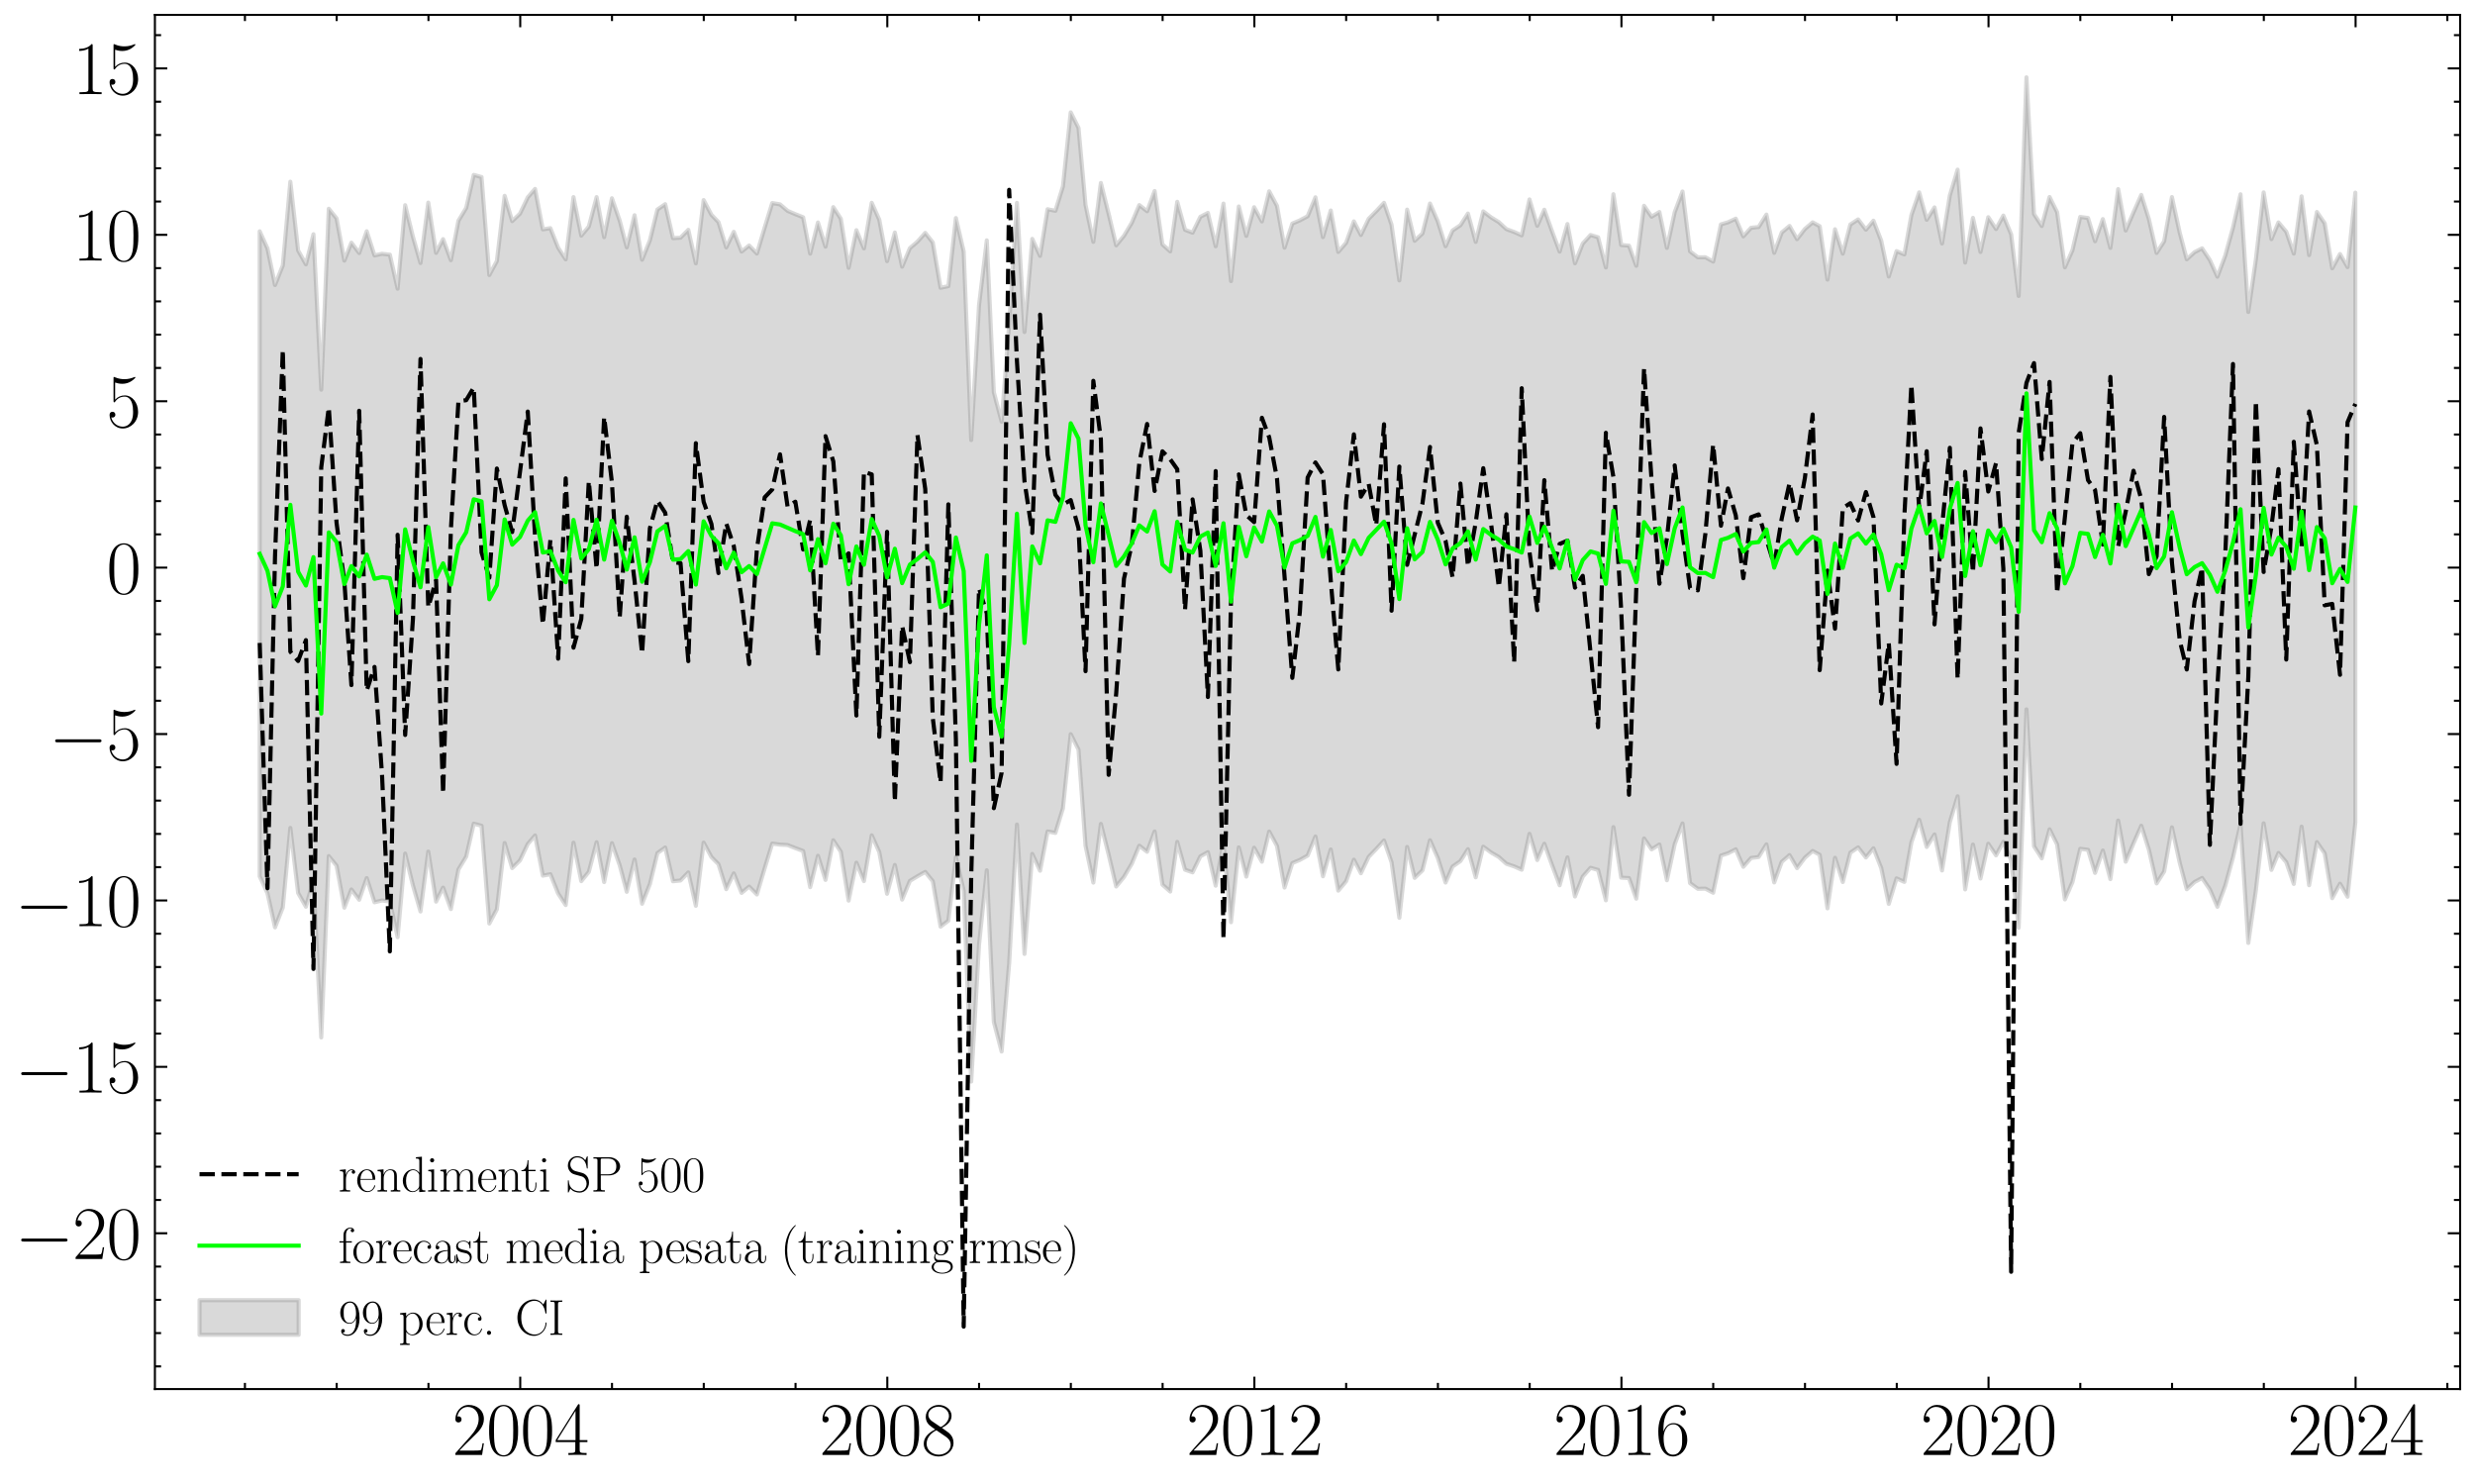 <?xml version="1.0" encoding="utf-8" standalone="no"?>
<!DOCTYPE svg PUBLIC "-//W3C//DTD SVG 1.1//EN"
  "http://www.w3.org/Graphics/SVG/1.1/DTD/svg11.dtd">
<svg xmlns:xlink="http://www.w3.org/1999/xlink" width="599.096pt" height="359.281pt" viewBox="0 0 599.096 359.281" xmlns="http://www.w3.org/2000/svg" version="1.1">
 <defs>
  <style type="text/css">*{stroke-linejoin: round; stroke-linecap: butt}</style>
 </defs>
 <g id="figure_1">
  <g id="patch_1">
   <path d="M 0 359.281 
L 599.096 359.281 
L 599.096 0 
L 0 0 
z
" style="fill: #ffffff"/>
  </g>
  <g id="axes_1">
   <g id="patch_2">
    <path d="M 37.496 336.24 
L 595.496 336.24 
L 595.496 3.6 
L 37.496 3.6 
z
" style="fill: #ffffff"/>
   </g>
   <g id="PolyCollection_1">
    <defs>
     <path id="md12192f1cc" d="M 62.86 -303.284 
L 62.86 -147.164 
L 64.745 -143.055 
L 66.57 -134.798 
L 68.455 -139.604 
L 70.28 -158.875 
L 72.165 -143.115 
L 74.05 -139.798 
L 75.875 -146.249 
L 77.76 -108.163 
L 79.585 -152.052 
L 81.47 -149.728 
L 83.355 -139.567 
L 85.058 -143.968 
L 86.943 -141.484 
L 88.768 -146.725 
L 90.653 -140.879 
L 92.478 -141.313 
L 94.363 -141.039 
L 96.248 -132.427 
L 98.073 -152.659 
L 99.958 -144.941 
L 101.783 -138.649 
L 103.668 -153.149 
L 105.553 -141.031 
L 107.256 -144.427 
L 109.142 -139.231 
L 110.966 -148.814 
L 112.851 -151.919 
L 114.676 -159.905 
L 116.561 -159.401 
L 118.446 -135.738 
L 120.271 -139.181 
L 122.156 -155.215 
L 123.981 -149.146 
L 125.866 -151.013 
L 127.751 -154.99 
L 129.515 -157.042 
L 131.4 -147.318 
L 133.225 -147.66 
L 135.11 -142.981 
L 136.935 -140.202 
L 138.82 -155.302 
L 140.705 -145.993 
L 142.53 -148.24 
L 144.415 -155.407 
L 146.24 -145.771 
L 148.125 -155.179 
L 150.01 -149.815 
L 151.713 -143.405 
L 153.599 -151.233 
L 155.423 -140.525 
L 157.308 -145.249 
L 159.133 -152.777 
L 161.018 -154.128 
L 162.904 -145.968 
L 164.728 -146.15 
L 166.613 -148.111 
L 168.438 -140.021 
L 170.323 -155.32 
L 172.209 -151.818 
L 173.911 -150.105 
L 175.797 -144.048 
L 177.621 -147.862 
L 179.507 -143.15 
L 181.331 -144.67 
L 183.216 -142.762 
L 185.102 -149.122 
L 186.926 -155.085 
L 188.811 -154.831 
L 190.636 -154.734 
L 192.521 -153.985 
L 194.407 -153.287 
L 196.11 -144.54 
L 197.995 -152.128 
L 199.819 -146.296 
L 201.705 -155.876 
L 203.529 -153.118 
L 205.414 -141.279 
L 207.3 -150.458 
L 209.124 -146.003 
L 211.01 -157.084 
L 212.834 -153.034 
L 214.719 -142.927 
L 216.605 -149.905 
L 218.368 -141.522 
L 220.254 -146.06 
L 222.078 -147.161 
L 223.964 -148.227 
L 225.788 -145.961 
L 227.673 -134.975 
L 229.559 -136.412 
L 231.383 -151.835 
L 233.269 -143.681 
L 235.093 -97.482 
L 236.978 -130.561 
L 238.864 -148.611 
L 240.567 -111.899 
L 242.452 -104.753 
L 244.276 -126.069 
L 246.162 -159.699 
L 247.986 -128.373 
L 249.872 -152.574 
L 251.757 -148.508 
L 253.581 -158.017 
L 255.467 -157.668 
L 257.291 -163.621 
L 259.177 -181.571 
L 261.062 -177.832 
L 262.765 -154.555 
L 264.65 -145.64 
L 266.475 -159.848 
L 268.36 -152.409 
L 270.184 -144.692 
L 272.07 -147.004 
L 273.955 -150.209 
L 275.779 -154.566 
L 277.665 -153.104 
L 279.489 -158.015 
L 281.375 -145.151 
L 283.26 -143.469 
L 284.963 -155.488 
L 286.848 -148.764 
L 288.673 -148.114 
L 290.558 -151.991 
L 292.382 -153.003 
L 294.268 -144.899 
L 296.153 -155.248 
L 297.978 -136.051 
L 299.863 -154.16 
L 301.687 -147.088 
L 303.573 -154.077 
L 305.458 -150.693 
L 307.222 -157.99 
L 309.107 -154.511 
L 310.932 -144.441 
L 312.817 -150.355 
L 314.641 -151.125 
L 316.527 -152.18 
L 318.412 -156.796 
L 320.237 -147.171 
L 322.122 -153.662 
L 323.946 -143.7 
L 325.832 -145.945 
L 327.717 -151.175 
L 329.42 -147.906 
L 331.305 -151.869 
L 333.13 -153.771 
L 335.015 -155.832 
L 336.84 -150.56 
L 338.725 -137.125 
L 340.61 -154.265 
L 342.435 -146.778 
L 344.32 -148.598 
L 346.144 -155.89 
L 348.03 -151.613 
L 349.915 -145.654 
L 351.618 -149.528 
L 353.503 -150.84 
L 355.328 -153.718 
L 357.213 -146.913 
L 359.038 -154.333 
L 360.923 -152.935 
L 362.808 -151.831 
L 364.633 -150.197 
L 366.518 -149.556 
L 368.343 -148.756 
L 370.228 -157.434 
L 372.113 -151.101 
L 373.816 -155.036 
L 375.701 -149.826 
L 377.526 -144.996 
L 379.411 -151.731 
L 381.236 -142.277 
L 383.121 -147.093 
L 385.006 -149.217 
L 386.831 -148.702 
L 388.716 -141.357 
L 390.541 -159.071 
L 392.426 -146.83 
L 394.311 -146.735 
L 396.075 -141.747 
L 397.96 -156.319 
L 399.785 -153.685 
L 401.67 -154.856 
L 403.495 -146.212 
L 405.38 -154.918 
L 407.265 -159.955 
L 409.09 -145.508 
L 410.975 -144.137 
L 412.8 -144.181 
L 414.685 -143.178 
L 416.57 -152.178 
L 418.273 -152.73 
L 420.159 -153.688 
L 421.983 -149.463 
L 423.868 -151.594 
L 425.693 -151.829 
L 427.578 -154.889 
L 429.463 -145.68 
L 431.288 -150.661 
L 433.173 -152.29 
L 434.998 -149.142 
L 436.883 -151.652 
L 438.768 -153.297 
L 440.471 -152.369 
L 442.357 -139.411 
L 444.181 -151.648 
L 446.066 -145.777 
L 447.891 -152.884 
L 449.776 -154.158 
L 451.662 -151.72 
L 453.486 -153.938 
L 455.371 -149.158 
L 457.196 -140.483 
L 459.081 -146.658 
L 460.967 -145.807 
L 462.669 -155.378 
L 464.555 -160.845 
L 466.379 -154.266 
L 468.265 -157.29 
L 470.089 -148.575 
L 471.974 -160.263 
L 473.86 -166.537 
L 475.684 -143.994 
L 477.57 -154.838 
L 479.394 -146.63 
L 481.279 -155.043 
L 483.165 -152.236 
L 484.928 -155.506 
L 486.814 -151.051 
L 488.638 -134.726 
L 490.524 -187.571 
L 492.348 -154.439 
L 494.233 -151.51 
L 496.119 -158.544 
L 497.943 -154.869 
L 499.828 -141.562 
L 501.653 -145.752 
L 503.538 -153.811 
L 505.424 -153.576 
L 507.126 -147.991 
L 509.012 -153.401 
L 510.836 -146.483 
L 512.722 -160.667 
L 514.546 -150.694 
L 516.431 -155.125 
L 518.317 -159.397 
L 520.141 -153.65 
L 522.027 -145.448 
L 523.851 -148.321 
L 525.736 -159.014 
L 527.622 -150.448 
L 529.325 -144.037 
L 531.21 -145.781 
L 533.034 -146.754 
L 534.92 -143.981 
L 536.744 -139.785 
L 538.63 -144.862 
L 540.515 -151.734 
L 542.339 -159.771 
L 544.225 -131.029 
L 546.049 -143.735 
L 547.935 -159.978 
L 549.82 -148.711 
L 551.523 -152.803 
L 553.408 -150.589 
L 555.233 -145.322 
L 557.118 -159.184 
L 558.942 -145.01 
L 560.828 -155.429 
L 562.713 -152.719 
L 564.538 -141.868 
L 566.423 -145.369 
L 568.247 -142.217 
L 570.133 -160.221 
L 570.133 -312.641 
L 570.133 -312.641 
L 568.247 -294.622 
L 566.423 -297.792 
L 564.538 -294.332 
L 562.713 -305.228 
L 560.828 -307.971 
L 558.942 -297.534 
L 557.118 -311.754 
L 555.233 -297.904 
L 553.408 -303.198 
L 551.523 -305.444 
L 549.82 -301.399 
L 547.935 -312.702 
L 546.049 -296.432 
L 544.225 -283.763 
L 542.339 -312.254 
L 540.515 -304.175 
L 538.63 -297.353 
L 536.744 -292.303 
L 534.92 -296.336 
L 533.034 -299.164 
L 531.21 -298.236 
L 529.325 -296.517 
L 527.622 -302.958 
L 525.736 -311.57 
L 523.851 -300.876 
L 522.027 -298.053 
L 520.141 -306.301 
L 518.317 -312.099 
L 516.431 -307.87 
L 514.546 -303.485 
L 512.722 -313.505 
L 510.836 -299.281 
L 509.012 -306.247 
L 507.126 -300.883 
L 505.424 -306.511 
L 503.538 -306.772 
L 501.653 -298.712 
L 499.828 -294.565 
L 497.943 -307.913 
L 496.119 -311.583 
L 494.233 -304.575 
L 492.348 -307.469 
L 490.524 -340.561 
L 488.638 -287.648 
L 486.814 -302.583 
L 484.928 -307.097 
L 483.165 -303.845 
L 481.279 -306.705 
L 479.394 -298.283 
L 477.57 -306.542 
L 475.684 -295.721 
L 473.86 -318.215 
L 471.974 -311.973 
L 470.089 -300.336 
L 468.265 -309.07 
L 466.379 -306.078 
L 464.555 -312.71 
L 462.669 -307.223 
L 460.967 -297.702 
L 459.081 -298.494 
L 457.196 -292.353 
L 455.371 -301.027 
L 453.486 -305.859 
L 451.662 -303.682 
L 449.776 -306.168 
L 447.891 -304.941 
L 446.066 -297.883 
L 444.181 -303.784 
L 442.357 -291.598 
L 440.471 -304.528 
L 438.768 -305.455 
L 436.883 -303.85 
L 434.998 -301.389 
L 433.173 -304.58 
L 431.288 -303.006 
L 429.463 -298.078 
L 427.578 -307.337 
L 425.693 -304.33 
L 423.868 -304.146 
L 421.983 -302.066 
L 420.159 -306.347 
L 418.273 -305.467 
L 416.57 -304.967 
L 414.685 -295.962 
L 412.8 -297.015 
L 410.975 -296.997 
L 409.09 -298.427 
L 407.265 -312.926 
L 405.38 -307.932 
L 403.495 -299.273 
L 401.67 -307.962 
L 399.785 -306.833 
L 397.96 -309.463 
L 396.075 -294.944 
L 394.311 -299.817 
L 392.426 -299.969 
L 390.541 -312.264 
L 388.716 -294.539 
L 386.831 -301.849 
L 385.006 -302.392 
L 383.121 -300.321 
L 381.236 -295.551 
L 379.411 -305.052 
L 377.526 -298.377 
L 375.701 -303.257 
L 373.816 -308.517 
L 372.113 -304.633 
L 370.228 -311.009 
L 368.343 -302.312 
L 366.518 -303.13 
L 364.633 -303.821 
L 362.808 -305.51 
L 360.923 -306.666 
L 359.038 -308.109 
L 357.213 -300.736 
L 355.328 -307.59 
L 353.503 -304.76 
L 351.618 -303.497 
L 349.915 -299.678 
L 348.03 -305.695 
L 346.144 -310.014 
L 344.32 -302.771 
L 342.435 -301.002 
L 340.61 -308.539 
L 338.725 -291.399 
L 336.84 -304.878 
L 335.015 -310.18 
L 333.13 -308.175 
L 331.305 -306.322 
L 329.42 -302.403 
L 327.717 -305.691 
L 325.832 -300.505 
L 323.946 -298.298 
L 322.122 -308.329 
L 320.237 -301.882 
L 318.412 -311.515 
L 316.527 -306.946 
L 314.641 -305.936 
L 312.817 -305.166 
L 310.932 -299.329 
L 309.107 -309.449 
L 307.222 -312.969 
L 305.458 -305.684 
L 303.573 -309.124 
L 301.687 -302.182 
L 299.863 -309.298 
L 297.978 -291.239 
L 296.153 -309.992 
L 294.268 -299.676 
L 292.382 -307.749 
L 290.558 -306.792 
L 288.673 -302.961 
L 286.848 -303.656 
L 284.963 -310.431 
L 283.26 -298.426 
L 281.375 -300.12 
L 279.489 -313.042 
L 277.665 -308.145 
L 275.779 -309.645 
L 273.955 -305.349 
L 272.07 -302.199 
L 270.184 -299.899 
L 268.36 -307.507 
L 266.475 -314.99 
L 264.65 -300.745 
L 262.765 -309.662 
L 261.062 -328.324 
L 259.177 -332.079 
L 257.291 -314.151 
L 255.467 -308.25 
L 253.581 -308.633 
L 251.757 -297.342 
L 249.872 -301.456 
L 247.986 -278.913 
L 246.162 -310.168 
L 244.276 -280.795 
L 242.452 -257.198 
L 240.567 -264.336 
L 238.864 -301.09 
L 236.978 -285.374 
L 235.093 -252.764 
L 233.269 -298.41 
L 231.383 -306.498 
L 229.559 -290.015 
L 227.673 -289.624 
L 225.788 -300.597 
L 223.964 -302.907 
L 222.078 -300.781 
L 220.254 -299.215 
L 218.368 -294.731 
L 216.605 -302.995 
L 214.719 -296.059 
L 212.834 -306.1 
L 211.01 -310.191 
L 209.124 -299.156 
L 207.3 -303.565 
L 205.414 -294.444 
L 203.529 -306.335 
L 201.705 -309.144 
L 199.819 -299.577 
L 197.995 -305.425 
L 196.11 -297.881 
L 194.407 -306.692 
L 192.521 -307.441 
L 190.636 -308.25 
L 188.811 -309.815 
L 186.926 -310.126 
L 185.102 -304.214 
L 183.216 -297.913 
L 181.331 -299.849 
L 179.507 -298.388 
L 177.621 -303.162 
L 175.797 -299.401 
L 173.911 -305.516 
L 172.209 -307.29 
L 170.323 -310.849 
L 168.438 -295.531 
L 166.613 -303.643 
L 164.728 -301.744 
L 162.904 -301.636 
L 161.018 -309.858 
L 159.133 -308.564 
L 157.308 -301.096 
L 155.423 -296.419 
L 153.599 -307.182 
L 151.713 -299.407 
L 150.01 -305.861 
L 148.125 -311.284 
L 146.24 -301.872 
L 144.415 -311.56 
L 142.53 -304.437 
L 140.705 -302.241 
L 138.82 -311.559 
L 136.935 -296.491 
L 135.11 -299.313 
L 133.225 -304.054 
L 131.4 -303.759 
L 129.515 -313.544 
L 127.751 -311.51 
L 125.866 -307.563 
L 123.981 -305.754 
L 122.156 -311.885 
L 120.271 -296.082 
L 118.446 -292.705 
L 116.561 -316.423 
L 114.676 -316.941 
L 112.851 -308.955 
L 110.966 -305.842 
L 109.142 -296.306 
L 107.256 -301.397 
L 105.553 -298.069 
L 103.668 -310.23 
L 101.783 -295.613 
L 99.958 -301.963 
L 98.073 -309.615 
L 96.248 -289.405 
L 94.363 -297.638 
L 92.478 -297.851 
L 90.653 -297.457 
L 88.768 -303.304 
L 86.943 -298.032 
L 85.058 -300.535 
L 83.355 -296.196 
L 81.47 -306.42 
L 79.585 -308.756 
L 77.76 -264.957 
L 75.875 -302.575 
L 74.05 -295.293 
L 72.165 -298.651 
L 70.28 -315.298 
L 68.455 -295.033 
L 66.57 -290.28 
L 64.745 -299.136 
L 62.86 -303.284 
z
" style="stroke: #808080; stroke-opacity: 0.3"/>
    </defs>
    <g clip-path="url(#pa450cc2efb)">
     <use xlink:href="#md12192f1cc" x="0" y="359.281" style="fill: #808080; fill-opacity: 0.3; stroke: #808080; stroke-opacity: 0.3"/>
    </g>
   </g>
   <g id="matplotlib.axis_1">
    <g id="xtick_1">
     <g id="line2d_1">
      <defs>
       <path id="m9413e0f555" d="M 0 0 
L 0 -3 
" style="stroke: #000000; stroke-width: 0.5"/>
      </defs>
      <g>
       <use xlink:href="#m9413e0f555" x="125.927" y="336.24" style="stroke: #000000; stroke-width: 0.5"/>
      </g>
     </g>
     <g id="line2d_2">
      <defs>
       <path id="m50501149d3" d="M 0 0 
L 0 3 
" style="stroke: #000000; stroke-width: 0.5"/>
      </defs>
      <g>
       <use xlink:href="#m50501149d3" x="125.927" y="3.6" style="stroke: #000000; stroke-width: 0.5"/>
      </g>
     </g>
     <g id="text_1">
      <!-- $\mathdefault{2004}$ -->
      <g transform="translate(109.478 352.193) scale(0.18 -0.18)">
       <defs>
        <path id="CMR17-32" d="M 2669 990 
L 2554 990 
C 2490 537 2438 460 2413 422 
C 2381 371 1920 371 1830 371 
L 602 371 
C 832 620 1280 1073 1824 1596 
C 2214 1966 2669 2400 2669 3033 
C 2669 3788 2067 4224 1395 4224 
C 691 4224 262 3603 262 3027 
C 262 2777 448 2745 525 2745 
C 589 2745 781 2783 781 3007 
C 781 3206 614 3264 525 3264 
C 486 3264 448 3257 422 3244 
C 544 3788 915 4057 1306 4057 
C 1862 4057 2227 3616 2227 3033 
C 2227 2477 1901 1998 1536 1583 
L 262 147 
L 262 0 
L 2515 0 
L 2669 990 
z
" transform="scale(0.016)"/>
        <path id="CMR17-30" d="M 2688 2038 
C 2688 2430 2682 3099 2413 3613 
C 2176 4063 1798 4224 1466 4224 
C 1158 4224 768 4082 525 3620 
C 269 3137 243 2539 243 2038 
C 243 1671 250 1112 448 623 
C 723 -39 1216 -128 1466 -128 
C 1760 -128 2208 -7 2470 604 
C 2662 1048 2688 1568 2688 2038 
z
M 1466 -26 
C 1056 -26 813 328 723 816 
C 653 1196 653 1749 653 2109 
C 653 2604 653 3015 736 3407 
C 858 3954 1216 4121 1466 4121 
C 1728 4121 2067 3947 2189 3420 
C 2272 3054 2278 2623 2278 2109 
C 2278 1691 2278 1176 2202 797 
C 2067 96 1690 -26 1466 -26 
z
" transform="scale(0.016)"/>
        <path id="CMR17-34" d="M 2150 4147 
C 2150 4281 2144 4288 2029 4288 
L 128 1254 
L 128 1088 
L 1779 1088 
L 1779 460 
C 1779 230 1766 166 1318 166 
L 1197 166 
L 1197 0 
C 1402 12 1747 12 1965 12 
C 2182 12 2528 12 2733 0 
L 2733 166 
L 2611 166 
C 2163 166 2150 230 2150 460 
L 2150 1088 
L 2803 1088 
L 2803 1254 
L 2150 1254 
L 2150 4147 
z
M 1798 3723 
L 1798 1254 
L 256 1254 
L 1798 3723 
z
" transform="scale(0.016)"/>
       </defs>
       <use xlink:href="#CMR17-32" transform="scale(0.996)"/>
       <use xlink:href="#CMR17-30" transform="translate(45.69 0) scale(0.996)"/>
       <use xlink:href="#CMR17-30" transform="translate(91.381 0) scale(0.996)"/>
       <use xlink:href="#CMR17-34" transform="translate(137.071 0) scale(0.996)"/>
      </g>
     </g>
    </g>
    <g id="xtick_2">
     <g id="line2d_3">
      <g>
       <use xlink:href="#m9413e0f555" x="214.78" y="336.24" style="stroke: #000000; stroke-width: 0.5"/>
      </g>
     </g>
     <g id="line2d_4">
      <g>
       <use xlink:href="#m50501149d3" x="214.78" y="3.6" style="stroke: #000000; stroke-width: 0.5"/>
      </g>
     </g>
     <g id="text_2">
      <!-- $\mathdefault{2008}$ -->
      <g transform="translate(198.332 352.193) scale(0.18 -0.18)">
       <defs>
        <path id="CMR17-38" d="M 1741 2289 
C 2144 2494 2554 2803 2554 3298 
C 2554 3884 1990 4224 1472 4224 
C 890 4224 378 3800 378 3215 
C 378 3054 416 2777 666 2533 
C 730 2469 998 2276 1171 2154 
C 883 2006 211 1652 211 945 
C 211 282 838 -128 1459 -128 
C 2144 -128 2720 366 2720 1022 
C 2720 1607 2330 1877 2074 2051 
L 1741 2289 
z
M 902 2855 
C 851 2887 595 3086 595 3388 
C 595 3781 998 4076 1459 4076 
C 1965 4076 2336 3716 2336 3298 
C 2336 2700 1670 2359 1638 2359 
C 1632 2359 1626 2359 1574 2398 
L 902 2855 
z
M 2080 1536 
C 2176 1466 2483 1253 2483 861 
C 2483 385 2010 25 1472 25 
C 890 25 448 443 448 951 
C 448 1459 838 1884 1280 2083 
L 2080 1536 
z
" transform="scale(0.016)"/>
       </defs>
       <use xlink:href="#CMR17-32" transform="scale(0.996)"/>
       <use xlink:href="#CMR17-30" transform="translate(45.69 0) scale(0.996)"/>
       <use xlink:href="#CMR17-30" transform="translate(91.381 0) scale(0.996)"/>
       <use xlink:href="#CMR17-38" transform="translate(137.071 0) scale(0.996)"/>
      </g>
     </g>
    </g>
    <g id="xtick_3">
     <g id="line2d_5">
      <g>
       <use xlink:href="#m9413e0f555" x="303.634" y="336.24" style="stroke: #000000; stroke-width: 0.5"/>
      </g>
     </g>
     <g id="line2d_6">
      <g>
       <use xlink:href="#m50501149d3" x="303.634" y="3.6" style="stroke: #000000; stroke-width: 0.5"/>
      </g>
     </g>
     <g id="text_3">
      <!-- $\mathdefault{2012}$ -->
      <g transform="translate(287.185 352.193) scale(0.18 -0.18)">
       <defs>
        <path id="CMR17-31" d="M 1702 4083 
C 1702 4217 1696 4224 1606 4224 
C 1357 3927 979 3833 621 3820 
C 602 3820 570 3820 563 3808 
C 557 3795 557 3782 557 3648 
C 755 3648 1088 3686 1344 3839 
L 1344 467 
C 1344 243 1331 166 781 166 
L 589 166 
L 589 0 
C 896 6 1216 12 1523 12 
C 1830 12 2150 6 2458 0 
L 2458 166 
L 2266 166 
C 1715 166 1702 236 1702 467 
L 1702 4083 
z
" transform="scale(0.016)"/>
       </defs>
       <use xlink:href="#CMR17-32" transform="scale(0.996)"/>
       <use xlink:href="#CMR17-30" transform="translate(45.69 0) scale(0.996)"/>
       <use xlink:href="#CMR17-31" transform="translate(91.381 0) scale(0.996)"/>
       <use xlink:href="#CMR17-32" transform="translate(137.071 0) scale(0.996)"/>
      </g>
     </g>
    </g>
    <g id="xtick_4">
     <g id="line2d_7">
      <g>
       <use xlink:href="#m9413e0f555" x="392.487" y="336.24" style="stroke: #000000; stroke-width: 0.5"/>
      </g>
     </g>
     <g id="line2d_8">
      <g>
       <use xlink:href="#m50501149d3" x="392.487" y="3.6" style="stroke: #000000; stroke-width: 0.5"/>
      </g>
     </g>
     <g id="text_4">
      <!-- $\mathdefault{2016}$ -->
      <g transform="translate(376.038 352.193) scale(0.18 -0.18)">
       <defs>
        <path id="CMR17-36" d="M 678 2198 
C 678 3712 1395 4076 1811 4076 
C 1946 4076 2272 4049 2400 3782 
C 2298 3782 2106 3782 2106 3558 
C 2106 3385 2246 3328 2336 3328 
C 2394 3328 2566 3353 2566 3571 
C 2566 3987 2246 4224 1805 4224 
C 1043 4224 243 3411 243 2011 
C 243 257 966 -128 1478 -128 
C 2099 -128 2688 431 2688 1295 
C 2688 2101 2170 2688 1517 2688 
C 1126 2688 838 2430 678 1979 
L 678 2198 
z
M 1478 25 
C 691 25 691 1212 691 1450 
C 691 1914 909 2585 1504 2585 
C 1613 2585 1926 2585 2138 2140 
C 2253 1889 2253 1624 2253 1302 
C 2253 954 2253 696 2118 438 
C 1978 173 1773 25 1478 25 
z
" transform="scale(0.016)"/>
       </defs>
       <use xlink:href="#CMR17-32" transform="scale(0.996)"/>
       <use xlink:href="#CMR17-30" transform="translate(45.69 0) scale(0.996)"/>
       <use xlink:href="#CMR17-31" transform="translate(91.381 0) scale(0.996)"/>
       <use xlink:href="#CMR17-36" transform="translate(137.071 0) scale(0.996)"/>
      </g>
     </g>
    </g>
    <g id="xtick_5">
     <g id="line2d_9">
      <g>
       <use xlink:href="#m9413e0f555" x="481.34" y="336.24" style="stroke: #000000; stroke-width: 0.5"/>
      </g>
     </g>
     <g id="line2d_10">
      <g>
       <use xlink:href="#m50501149d3" x="481.34" y="3.6" style="stroke: #000000; stroke-width: 0.5"/>
      </g>
     </g>
     <g id="text_5">
      <!-- $\mathdefault{2020}$ -->
      <g transform="translate(464.892 352.193) scale(0.18 -0.18)">
       <use xlink:href="#CMR17-32" transform="scale(0.996)"/>
       <use xlink:href="#CMR17-30" transform="translate(45.69 0) scale(0.996)"/>
       <use xlink:href="#CMR17-32" transform="translate(91.381 0) scale(0.996)"/>
       <use xlink:href="#CMR17-30" transform="translate(137.071 0) scale(0.996)"/>
      </g>
     </g>
    </g>
    <g id="xtick_6">
     <g id="line2d_11">
      <g>
       <use xlink:href="#m9413e0f555" x="570.193" y="336.24" style="stroke: #000000; stroke-width: 0.5"/>
      </g>
     </g>
     <g id="line2d_12">
      <g>
       <use xlink:href="#m50501149d3" x="570.193" y="3.6" style="stroke: #000000; stroke-width: 0.5"/>
      </g>
     </g>
     <g id="text_6">
      <!-- $\mathdefault{2024}$ -->
      <g transform="translate(553.745 352.193) scale(0.18 -0.18)">
       <use xlink:href="#CMR17-32" transform="scale(0.996)"/>
       <use xlink:href="#CMR17-30" transform="translate(45.69 0) scale(0.996)"/>
       <use xlink:href="#CMR17-32" transform="translate(91.381 0) scale(0.996)"/>
       <use xlink:href="#CMR17-34" transform="translate(137.071 0) scale(0.996)"/>
      </g>
     </g>
    </g>
    <g id="xtick_7">
     <g id="line2d_13">
      <defs>
       <path id="mc9295f1f36" d="M 0 0 
L 0 -1.5 
" style="stroke: #000000; stroke-width: 0.5"/>
      </defs>
      <g>
       <use xlink:href="#mc9295f1f36" x="59.287" y="336.24" style="stroke: #000000; stroke-width: 0.5"/>
      </g>
     </g>
     <g id="line2d_14">
      <defs>
       <path id="mf2fb0efcf9" d="M 0 0 
L 0 1.5 
" style="stroke: #000000; stroke-width: 0.5"/>
      </defs>
      <g>
       <use xlink:href="#mf2fb0efcf9" x="59.287" y="3.6" style="stroke: #000000; stroke-width: 0.5"/>
      </g>
     </g>
    </g>
    <g id="xtick_8">
     <g id="line2d_15">
      <g>
       <use xlink:href="#mc9295f1f36" x="81.5" y="336.24" style="stroke: #000000; stroke-width: 0.5"/>
      </g>
     </g>
     <g id="line2d_16">
      <g>
       <use xlink:href="#mf2fb0efcf9" x="81.5" y="3.6" style="stroke: #000000; stroke-width: 0.5"/>
      </g>
     </g>
    </g>
    <g id="xtick_9">
     <g id="line2d_17">
      <g>
       <use xlink:href="#mc9295f1f36" x="103.714" y="336.24" style="stroke: #000000; stroke-width: 0.5"/>
      </g>
     </g>
     <g id="line2d_18">
      <g>
       <use xlink:href="#mf2fb0efcf9" x="103.714" y="3.6" style="stroke: #000000; stroke-width: 0.5"/>
      </g>
     </g>
    </g>
    <g id="xtick_10">
     <g id="line2d_19">
      <g>
       <use xlink:href="#mc9295f1f36" x="148.14" y="336.24" style="stroke: #000000; stroke-width: 0.5"/>
      </g>
     </g>
     <g id="line2d_20">
      <g>
       <use xlink:href="#mf2fb0efcf9" x="148.14" y="3.6" style="stroke: #000000; stroke-width: 0.5"/>
      </g>
     </g>
    </g>
    <g id="xtick_11">
     <g id="line2d_21">
      <g>
       <use xlink:href="#mc9295f1f36" x="170.354" y="336.24" style="stroke: #000000; stroke-width: 0.5"/>
      </g>
     </g>
     <g id="line2d_22">
      <g>
       <use xlink:href="#mf2fb0efcf9" x="170.354" y="3.6" style="stroke: #000000; stroke-width: 0.5"/>
      </g>
     </g>
    </g>
    <g id="xtick_12">
     <g id="line2d_23">
      <g>
       <use xlink:href="#mc9295f1f36" x="192.567" y="336.24" style="stroke: #000000; stroke-width: 0.5"/>
      </g>
     </g>
     <g id="line2d_24">
      <g>
       <use xlink:href="#mf2fb0efcf9" x="192.567" y="3.6" style="stroke: #000000; stroke-width: 0.5"/>
      </g>
     </g>
    </g>
    <g id="xtick_13">
     <g id="line2d_25">
      <g>
       <use xlink:href="#mc9295f1f36" x="236.994" y="336.24" style="stroke: #000000; stroke-width: 0.5"/>
      </g>
     </g>
     <g id="line2d_26">
      <g>
       <use xlink:href="#mf2fb0efcf9" x="236.994" y="3.6" style="stroke: #000000; stroke-width: 0.5"/>
      </g>
     </g>
    </g>
    <g id="xtick_14">
     <g id="line2d_27">
      <g>
       <use xlink:href="#mc9295f1f36" x="259.207" y="336.24" style="stroke: #000000; stroke-width: 0.5"/>
      </g>
     </g>
     <g id="line2d_28">
      <g>
       <use xlink:href="#mf2fb0efcf9" x="259.207" y="3.6" style="stroke: #000000; stroke-width: 0.5"/>
      </g>
     </g>
    </g>
    <g id="xtick_15">
     <g id="line2d_29">
      <g>
       <use xlink:href="#mc9295f1f36" x="281.42" y="336.24" style="stroke: #000000; stroke-width: 0.5"/>
      </g>
     </g>
     <g id="line2d_30">
      <g>
       <use xlink:href="#mf2fb0efcf9" x="281.42" y="3.6" style="stroke: #000000; stroke-width: 0.5"/>
      </g>
     </g>
    </g>
    <g id="xtick_16">
     <g id="line2d_31">
      <g>
       <use xlink:href="#mc9295f1f36" x="325.847" y="336.24" style="stroke: #000000; stroke-width: 0.5"/>
      </g>
     </g>
     <g id="line2d_32">
      <g>
       <use xlink:href="#mf2fb0efcf9" x="325.847" y="3.6" style="stroke: #000000; stroke-width: 0.5"/>
      </g>
     </g>
    </g>
    <g id="xtick_17">
     <g id="line2d_33">
      <g>
       <use xlink:href="#mc9295f1f36" x="348.06" y="336.24" style="stroke: #000000; stroke-width: 0.5"/>
      </g>
     </g>
     <g id="line2d_34">
      <g>
       <use xlink:href="#mf2fb0efcf9" x="348.06" y="3.6" style="stroke: #000000; stroke-width: 0.5"/>
      </g>
     </g>
    </g>
    <g id="xtick_18">
     <g id="line2d_35">
      <g>
       <use xlink:href="#mc9295f1f36" x="370.274" y="336.24" style="stroke: #000000; stroke-width: 0.5"/>
      </g>
     </g>
     <g id="line2d_36">
      <g>
       <use xlink:href="#mf2fb0efcf9" x="370.274" y="3.6" style="stroke: #000000; stroke-width: 0.5"/>
      </g>
     </g>
    </g>
    <g id="xtick_19">
     <g id="line2d_37">
      <g>
       <use xlink:href="#mc9295f1f36" x="414.7" y="336.24" style="stroke: #000000; stroke-width: 0.5"/>
      </g>
     </g>
     <g id="line2d_38">
      <g>
       <use xlink:href="#mf2fb0efcf9" x="414.7" y="3.6" style="stroke: #000000; stroke-width: 0.5"/>
      </g>
     </g>
    </g>
    <g id="xtick_20">
     <g id="line2d_39">
      <g>
       <use xlink:href="#mc9295f1f36" x="436.914" y="336.24" style="stroke: #000000; stroke-width: 0.5"/>
      </g>
     </g>
     <g id="line2d_40">
      <g>
       <use xlink:href="#mf2fb0efcf9" x="436.914" y="3.6" style="stroke: #000000; stroke-width: 0.5"/>
      </g>
     </g>
    </g>
    <g id="xtick_21">
     <g id="line2d_41">
      <g>
       <use xlink:href="#mc9295f1f36" x="459.127" y="336.24" style="stroke: #000000; stroke-width: 0.5"/>
      </g>
     </g>
     <g id="line2d_42">
      <g>
       <use xlink:href="#mf2fb0efcf9" x="459.127" y="3.6" style="stroke: #000000; stroke-width: 0.5"/>
      </g>
     </g>
    </g>
    <g id="xtick_22">
     <g id="line2d_43">
      <g>
       <use xlink:href="#mc9295f1f36" x="503.554" y="336.24" style="stroke: #000000; stroke-width: 0.5"/>
      </g>
     </g>
     <g id="line2d_44">
      <g>
       <use xlink:href="#mf2fb0efcf9" x="503.554" y="3.6" style="stroke: #000000; stroke-width: 0.5"/>
      </g>
     </g>
    </g>
    <g id="xtick_23">
     <g id="line2d_45">
      <g>
       <use xlink:href="#mc9295f1f36" x="525.767" y="336.24" style="stroke: #000000; stroke-width: 0.5"/>
      </g>
     </g>
     <g id="line2d_46">
      <g>
       <use xlink:href="#mf2fb0efcf9" x="525.767" y="3.6" style="stroke: #000000; stroke-width: 0.5"/>
      </g>
     </g>
    </g>
    <g id="xtick_24">
     <g id="line2d_47">
      <g>
       <use xlink:href="#mc9295f1f36" x="547.98" y="336.24" style="stroke: #000000; stroke-width: 0.5"/>
      </g>
     </g>
     <g id="line2d_48">
      <g>
       <use xlink:href="#mf2fb0efcf9" x="547.98" y="3.6" style="stroke: #000000; stroke-width: 0.5"/>
      </g>
     </g>
    </g>
    <g id="xtick_25">
     <g id="line2d_49">
      <g>
       <use xlink:href="#mc9295f1f36" x="592.407" y="336.24" style="stroke: #000000; stroke-width: 0.5"/>
      </g>
     </g>
     <g id="line2d_50">
      <g>
       <use xlink:href="#mf2fb0efcf9" x="592.407" y="3.6" style="stroke: #000000; stroke-width: 0.5"/>
      </g>
     </g>
    </g>
   </g>
   <g id="matplotlib.axis_2">
    <g id="ytick_1">
     <g id="line2d_51">
      <defs>
       <path id="m7a25a73083" d="M 0 0 
L 3 0 
" style="stroke: #000000; stroke-width: 0.5"/>
      </defs>
      <g>
       <use xlink:href="#m7a25a73083" x="37.496" y="298.527" style="stroke: #000000; stroke-width: 0.5"/>
      </g>
     </g>
     <g id="line2d_52">
      <defs>
       <path id="ma0176e7c61" d="M 0 0 
L -3 0 
" style="stroke: #000000; stroke-width: 0.5"/>
      </defs>
      <g>
       <use xlink:href="#ma0176e7c61" x="595.496" y="298.527" style="stroke: #000000; stroke-width: 0.5"/>
      </g>
     </g>
     <g id="text_7">
      <!-- $\mathdefault{−20}$ -->
      <g transform="translate(3.6 304.753) scale(0.18 -0.18)">
       <defs>
        <path id="CMSY10-0" d="M 4218 1472 
C 4326 1472 4442 1472 4442 1600 
C 4442 1728 4326 1728 4218 1728 
L 755 1728 
C 646 1728 531 1728 531 1600 
C 531 1472 646 1472 755 1472 
L 4218 1472 
z
" transform="scale(0.016)"/>
       </defs>
       <use xlink:href="#CMSY10-0" transform="scale(0.996)"/>
       <use xlink:href="#CMR17-32" transform="translate(77.487 0) scale(0.996)"/>
       <use xlink:href="#CMR17-30" transform="translate(123.178 0) scale(0.996)"/>
      </g>
     </g>
    </g>
    <g id="ytick_2">
     <g id="line2d_53">
      <g>
       <use xlink:href="#m7a25a73083" x="37.496" y="258.246" style="stroke: #000000; stroke-width: 0.5"/>
      </g>
     </g>
     <g id="line2d_54">
      <g>
       <use xlink:href="#ma0176e7c61" x="595.496" y="258.246" style="stroke: #000000; stroke-width: 0.5"/>
      </g>
     </g>
     <g id="text_8">
      <!-- $\mathdefault{−15}$ -->
      <g transform="translate(3.6 264.473) scale(0.18 -0.18)">
       <defs>
        <path id="CMR17-35" d="M 730 3750 
C 794 3724 1056 3641 1325 3641 
C 1920 3641 2246 3961 2432 4140 
C 2432 4191 2432 4224 2394 4224 
C 2387 4224 2374 4224 2323 4198 
C 2099 4102 1837 4032 1517 4032 
C 1325 4032 1037 4055 723 4191 
C 653 4224 640 4224 634 4224 
C 602 4224 595 4217 595 4090 
L 595 2231 
C 595 2113 595 2080 659 2080 
C 691 2080 704 2093 736 2139 
C 941 2435 1222 2560 1542 2560 
C 1766 2560 2246 2415 2246 1293 
C 2246 1087 2246 716 2054 422 
C 1894 159 1645 25 1370 25 
C 947 25 518 319 403 812 
C 429 806 480 793 506 793 
C 589 793 749 838 749 1036 
C 749 1209 627 1280 506 1280 
C 358 1280 262 1190 262 1011 
C 262 454 704 -128 1382 -128 
C 2042 -128 2669 441 2669 1267 
C 2669 2054 2170 2662 1549 2662 
C 1222 2662 947 2540 730 2304 
L 730 3750 
z
" transform="scale(0.016)"/>
       </defs>
       <use xlink:href="#CMSY10-0" transform="scale(0.996)"/>
       <use xlink:href="#CMR17-31" transform="translate(77.487 0) scale(0.996)"/>
       <use xlink:href="#CMR17-35" transform="translate(123.178 0) scale(0.996)"/>
      </g>
     </g>
    </g>
    <g id="ytick_3">
     <g id="line2d_55">
      <g>
       <use xlink:href="#m7a25a73083" x="37.496" y="217.965" style="stroke: #000000; stroke-width: 0.5"/>
      </g>
     </g>
     <g id="line2d_56">
      <g>
       <use xlink:href="#ma0176e7c61" x="595.496" y="217.965" style="stroke: #000000; stroke-width: 0.5"/>
      </g>
     </g>
     <g id="text_9">
      <!-- $\mathdefault{−10}$ -->
      <g transform="translate(3.6 224.192) scale(0.18 -0.18)">
       <use xlink:href="#CMSY10-0" transform="scale(0.996)"/>
       <use xlink:href="#CMR17-31" transform="translate(77.487 0) scale(0.996)"/>
       <use xlink:href="#CMR17-30" transform="translate(123.178 0) scale(0.996)"/>
      </g>
     </g>
    </g>
    <g id="ytick_4">
     <g id="line2d_57">
      <g>
       <use xlink:href="#m7a25a73083" x="37.496" y="177.685" style="stroke: #000000; stroke-width: 0.5"/>
      </g>
     </g>
     <g id="line2d_58">
      <g>
       <use xlink:href="#ma0176e7c61" x="595.496" y="177.685" style="stroke: #000000; stroke-width: 0.5"/>
      </g>
     </g>
     <g id="text_10">
      <!-- $\mathdefault{−5}$ -->
      <g transform="translate(11.824 183.911) scale(0.18 -0.18)">
       <use xlink:href="#CMSY10-0" transform="scale(0.996)"/>
       <use xlink:href="#CMR17-35" transform="translate(77.487 0) scale(0.996)"/>
      </g>
     </g>
    </g>
    <g id="ytick_5">
     <g id="line2d_59">
      <g>
       <use xlink:href="#m7a25a73083" x="37.496" y="137.404" style="stroke: #000000; stroke-width: 0.5"/>
      </g>
     </g>
     <g id="line2d_60">
      <g>
       <use xlink:href="#ma0176e7c61" x="595.496" y="137.404" style="stroke: #000000; stroke-width: 0.5"/>
      </g>
     </g>
     <g id="text_11">
      <!-- $\mathdefault{0}$ -->
      <g transform="translate(25.772 143.631) scale(0.18 -0.18)">
       <use xlink:href="#CMR17-30" transform="scale(0.996)"/>
      </g>
     </g>
    </g>
    <g id="ytick_6">
     <g id="line2d_61">
      <g>
       <use xlink:href="#m7a25a73083" x="37.496" y="97.123" style="stroke: #000000; stroke-width: 0.5"/>
      </g>
     </g>
     <g id="line2d_62">
      <g>
       <use xlink:href="#ma0176e7c61" x="595.496" y="97.123" style="stroke: #000000; stroke-width: 0.5"/>
      </g>
     </g>
     <g id="text_12">
      <!-- $\mathdefault{5}$ -->
      <g transform="translate(25.772 103.35) scale(0.18 -0.18)">
       <use xlink:href="#CMR17-35" transform="scale(0.996)"/>
      </g>
     </g>
    </g>
    <g id="ytick_7">
     <g id="line2d_63">
      <g>
       <use xlink:href="#m7a25a73083" x="37.496" y="56.843" style="stroke: #000000; stroke-width: 0.5"/>
      </g>
     </g>
     <g id="line2d_64">
      <g>
       <use xlink:href="#ma0176e7c61" x="595.496" y="56.843" style="stroke: #000000; stroke-width: 0.5"/>
      </g>
     </g>
     <g id="text_13">
      <!-- $\mathdefault{10}$ -->
      <g transform="translate(17.548 63.069) scale(0.18 -0.18)">
       <use xlink:href="#CMR17-31" transform="scale(0.996)"/>
       <use xlink:href="#CMR17-30" transform="translate(45.69 0) scale(0.996)"/>
      </g>
     </g>
    </g>
    <g id="ytick_8">
     <g id="line2d_65">
      <g>
       <use xlink:href="#m7a25a73083" x="37.496" y="16.562" style="stroke: #000000; stroke-width: 0.5"/>
      </g>
     </g>
     <g id="line2d_66">
      <g>
       <use xlink:href="#ma0176e7c61" x="595.496" y="16.562" style="stroke: #000000; stroke-width: 0.5"/>
      </g>
     </g>
     <g id="text_14">
      <!-- $\mathdefault{15}$ -->
      <g transform="translate(17.548 22.789) scale(0.18 -0.18)">
       <use xlink:href="#CMR17-31" transform="scale(0.996)"/>
       <use xlink:href="#CMR17-35" transform="translate(45.69 0) scale(0.996)"/>
      </g>
     </g>
    </g>
    <g id="ytick_9">
     <g id="line2d_67">
      <defs>
       <path id="m26dca3aca9" d="M 0 0 
L 1.5 0 
" style="stroke: #000000; stroke-width: 0.5"/>
      </defs>
      <g>
       <use xlink:href="#m26dca3aca9" x="37.496" y="330.751" style="stroke: #000000; stroke-width: 0.5"/>
      </g>
     </g>
     <g id="line2d_68">
      <defs>
       <path id="mc890f5fd75" d="M 0 0 
L -1.5 0 
" style="stroke: #000000; stroke-width: 0.5"/>
      </defs>
      <g>
       <use xlink:href="#mc890f5fd75" x="595.496" y="330.751" style="stroke: #000000; stroke-width: 0.5"/>
      </g>
     </g>
    </g>
    <g id="ytick_10">
     <g id="line2d_69">
      <g>
       <use xlink:href="#m26dca3aca9" x="37.496" y="322.695" style="stroke: #000000; stroke-width: 0.5"/>
      </g>
     </g>
     <g id="line2d_70">
      <g>
       <use xlink:href="#mc890f5fd75" x="595.496" y="322.695" style="stroke: #000000; stroke-width: 0.5"/>
      </g>
     </g>
    </g>
    <g id="ytick_11">
     <g id="line2d_71">
      <g>
       <use xlink:href="#m26dca3aca9" x="37.496" y="314.639" style="stroke: #000000; stroke-width: 0.5"/>
      </g>
     </g>
     <g id="line2d_72">
      <g>
       <use xlink:href="#mc890f5fd75" x="595.496" y="314.639" style="stroke: #000000; stroke-width: 0.5"/>
      </g>
     </g>
    </g>
    <g id="ytick_12">
     <g id="line2d_73">
      <g>
       <use xlink:href="#m26dca3aca9" x="37.496" y="306.583" style="stroke: #000000; stroke-width: 0.5"/>
      </g>
     </g>
     <g id="line2d_74">
      <g>
       <use xlink:href="#mc890f5fd75" x="595.496" y="306.583" style="stroke: #000000; stroke-width: 0.5"/>
      </g>
     </g>
    </g>
    <g id="ytick_13">
     <g id="line2d_75">
      <g>
       <use xlink:href="#m26dca3aca9" x="37.496" y="290.471" style="stroke: #000000; stroke-width: 0.5"/>
      </g>
     </g>
     <g id="line2d_76">
      <g>
       <use xlink:href="#mc890f5fd75" x="595.496" y="290.471" style="stroke: #000000; stroke-width: 0.5"/>
      </g>
     </g>
    </g>
    <g id="ytick_14">
     <g id="line2d_77">
      <g>
       <use xlink:href="#m26dca3aca9" x="37.496" y="282.414" style="stroke: #000000; stroke-width: 0.5"/>
      </g>
     </g>
     <g id="line2d_78">
      <g>
       <use xlink:href="#mc890f5fd75" x="595.496" y="282.414" style="stroke: #000000; stroke-width: 0.5"/>
      </g>
     </g>
    </g>
    <g id="ytick_15">
     <g id="line2d_79">
      <g>
       <use xlink:href="#m26dca3aca9" x="37.496" y="274.358" style="stroke: #000000; stroke-width: 0.5"/>
      </g>
     </g>
     <g id="line2d_80">
      <g>
       <use xlink:href="#mc890f5fd75" x="595.496" y="274.358" style="stroke: #000000; stroke-width: 0.5"/>
      </g>
     </g>
    </g>
    <g id="ytick_16">
     <g id="line2d_81">
      <g>
       <use xlink:href="#m26dca3aca9" x="37.496" y="266.302" style="stroke: #000000; stroke-width: 0.5"/>
      </g>
     </g>
     <g id="line2d_82">
      <g>
       <use xlink:href="#mc890f5fd75" x="595.496" y="266.302" style="stroke: #000000; stroke-width: 0.5"/>
      </g>
     </g>
    </g>
    <g id="ytick_17">
     <g id="line2d_83">
      <g>
       <use xlink:href="#m26dca3aca9" x="37.496" y="250.19" style="stroke: #000000; stroke-width: 0.5"/>
      </g>
     </g>
     <g id="line2d_84">
      <g>
       <use xlink:href="#mc890f5fd75" x="595.496" y="250.19" style="stroke: #000000; stroke-width: 0.5"/>
      </g>
     </g>
    </g>
    <g id="ytick_18">
     <g id="line2d_85">
      <g>
       <use xlink:href="#m26dca3aca9" x="37.496" y="242.134" style="stroke: #000000; stroke-width: 0.5"/>
      </g>
     </g>
     <g id="line2d_86">
      <g>
       <use xlink:href="#mc890f5fd75" x="595.496" y="242.134" style="stroke: #000000; stroke-width: 0.5"/>
      </g>
     </g>
    </g>
    <g id="ytick_19">
     <g id="line2d_87">
      <g>
       <use xlink:href="#m26dca3aca9" x="37.496" y="234.078" style="stroke: #000000; stroke-width: 0.5"/>
      </g>
     </g>
     <g id="line2d_88">
      <g>
       <use xlink:href="#mc890f5fd75" x="595.496" y="234.078" style="stroke: #000000; stroke-width: 0.5"/>
      </g>
     </g>
    </g>
    <g id="ytick_20">
     <g id="line2d_89">
      <g>
       <use xlink:href="#m26dca3aca9" x="37.496" y="226.021" style="stroke: #000000; stroke-width: 0.5"/>
      </g>
     </g>
     <g id="line2d_90">
      <g>
       <use xlink:href="#mc890f5fd75" x="595.496" y="226.021" style="stroke: #000000; stroke-width: 0.5"/>
      </g>
     </g>
    </g>
    <g id="ytick_21">
     <g id="line2d_91">
      <g>
       <use xlink:href="#m26dca3aca9" x="37.496" y="209.909" style="stroke: #000000; stroke-width: 0.5"/>
      </g>
     </g>
     <g id="line2d_92">
      <g>
       <use xlink:href="#mc890f5fd75" x="595.496" y="209.909" style="stroke: #000000; stroke-width: 0.5"/>
      </g>
     </g>
    </g>
    <g id="ytick_22">
     <g id="line2d_93">
      <g>
       <use xlink:href="#m26dca3aca9" x="37.496" y="201.853" style="stroke: #000000; stroke-width: 0.5"/>
      </g>
     </g>
     <g id="line2d_94">
      <g>
       <use xlink:href="#mc890f5fd75" x="595.496" y="201.853" style="stroke: #000000; stroke-width: 0.5"/>
      </g>
     </g>
    </g>
    <g id="ytick_23">
     <g id="line2d_95">
      <g>
       <use xlink:href="#m26dca3aca9" x="37.496" y="193.797" style="stroke: #000000; stroke-width: 0.5"/>
      </g>
     </g>
     <g id="line2d_96">
      <g>
       <use xlink:href="#mc890f5fd75" x="595.496" y="193.797" style="stroke: #000000; stroke-width: 0.5"/>
      </g>
     </g>
    </g>
    <g id="ytick_24">
     <g id="line2d_97">
      <g>
       <use xlink:href="#m26dca3aca9" x="37.496" y="185.741" style="stroke: #000000; stroke-width: 0.5"/>
      </g>
     </g>
     <g id="line2d_98">
      <g>
       <use xlink:href="#mc890f5fd75" x="595.496" y="185.741" style="stroke: #000000; stroke-width: 0.5"/>
      </g>
     </g>
    </g>
    <g id="ytick_25">
     <g id="line2d_99">
      <g>
       <use xlink:href="#m26dca3aca9" x="37.496" y="169.629" style="stroke: #000000; stroke-width: 0.5"/>
      </g>
     </g>
     <g id="line2d_100">
      <g>
       <use xlink:href="#mc890f5fd75" x="595.496" y="169.629" style="stroke: #000000; stroke-width: 0.5"/>
      </g>
     </g>
    </g>
    <g id="ytick_26">
     <g id="line2d_101">
      <g>
       <use xlink:href="#m26dca3aca9" x="37.496" y="161.572" style="stroke: #000000; stroke-width: 0.5"/>
      </g>
     </g>
     <g id="line2d_102">
      <g>
       <use xlink:href="#mc890f5fd75" x="595.496" y="161.572" style="stroke: #000000; stroke-width: 0.5"/>
      </g>
     </g>
    </g>
    <g id="ytick_27">
     <g id="line2d_103">
      <g>
       <use xlink:href="#m26dca3aca9" x="37.496" y="153.516" style="stroke: #000000; stroke-width: 0.5"/>
      </g>
     </g>
     <g id="line2d_104">
      <g>
       <use xlink:href="#mc890f5fd75" x="595.496" y="153.516" style="stroke: #000000; stroke-width: 0.5"/>
      </g>
     </g>
    </g>
    <g id="ytick_28">
     <g id="line2d_105">
      <g>
       <use xlink:href="#m26dca3aca9" x="37.496" y="145.46" style="stroke: #000000; stroke-width: 0.5"/>
      </g>
     </g>
     <g id="line2d_106">
      <g>
       <use xlink:href="#mc890f5fd75" x="595.496" y="145.46" style="stroke: #000000; stroke-width: 0.5"/>
      </g>
     </g>
    </g>
    <g id="ytick_29">
     <g id="line2d_107">
      <g>
       <use xlink:href="#m26dca3aca9" x="37.496" y="129.348" style="stroke: #000000; stroke-width: 0.5"/>
      </g>
     </g>
     <g id="line2d_108">
      <g>
       <use xlink:href="#mc890f5fd75" x="595.496" y="129.348" style="stroke: #000000; stroke-width: 0.5"/>
      </g>
     </g>
    </g>
    <g id="ytick_30">
     <g id="line2d_109">
      <g>
       <use xlink:href="#m26dca3aca9" x="37.496" y="121.292" style="stroke: #000000; stroke-width: 0.5"/>
      </g>
     </g>
     <g id="line2d_110">
      <g>
       <use xlink:href="#mc890f5fd75" x="595.496" y="121.292" style="stroke: #000000; stroke-width: 0.5"/>
      </g>
     </g>
    </g>
    <g id="ytick_31">
     <g id="line2d_111">
      <g>
       <use xlink:href="#m26dca3aca9" x="37.496" y="113.236" style="stroke: #000000; stroke-width: 0.5"/>
      </g>
     </g>
     <g id="line2d_112">
      <g>
       <use xlink:href="#mc890f5fd75" x="595.496" y="113.236" style="stroke: #000000; stroke-width: 0.5"/>
      </g>
     </g>
    </g>
    <g id="ytick_32">
     <g id="line2d_113">
      <g>
       <use xlink:href="#m26dca3aca9" x="37.496" y="105.179" style="stroke: #000000; stroke-width: 0.5"/>
      </g>
     </g>
     <g id="line2d_114">
      <g>
       <use xlink:href="#mc890f5fd75" x="595.496" y="105.179" style="stroke: #000000; stroke-width: 0.5"/>
      </g>
     </g>
    </g>
    <g id="ytick_33">
     <g id="line2d_115">
      <g>
       <use xlink:href="#m26dca3aca9" x="37.496" y="89.067" style="stroke: #000000; stroke-width: 0.5"/>
      </g>
     </g>
     <g id="line2d_116">
      <g>
       <use xlink:href="#mc890f5fd75" x="595.496" y="89.067" style="stroke: #000000; stroke-width: 0.5"/>
      </g>
     </g>
    </g>
    <g id="ytick_34">
     <g id="line2d_117">
      <g>
       <use xlink:href="#m26dca3aca9" x="37.496" y="81.011" style="stroke: #000000; stroke-width: 0.5"/>
      </g>
     </g>
     <g id="line2d_118">
      <g>
       <use xlink:href="#mc890f5fd75" x="595.496" y="81.011" style="stroke: #000000; stroke-width: 0.5"/>
      </g>
     </g>
    </g>
    <g id="ytick_35">
     <g id="line2d_119">
      <g>
       <use xlink:href="#m26dca3aca9" x="37.496" y="72.955" style="stroke: #000000; stroke-width: 0.5"/>
      </g>
     </g>
     <g id="line2d_120">
      <g>
       <use xlink:href="#mc890f5fd75" x="595.496" y="72.955" style="stroke: #000000; stroke-width: 0.5"/>
      </g>
     </g>
    </g>
    <g id="ytick_36">
     <g id="line2d_121">
      <g>
       <use xlink:href="#m26dca3aca9" x="37.496" y="64.899" style="stroke: #000000; stroke-width: 0.5"/>
      </g>
     </g>
     <g id="line2d_122">
      <g>
       <use xlink:href="#mc890f5fd75" x="595.496" y="64.899" style="stroke: #000000; stroke-width: 0.5"/>
      </g>
     </g>
    </g>
    <g id="ytick_37">
     <g id="line2d_123">
      <g>
       <use xlink:href="#m26dca3aca9" x="37.496" y="48.786" style="stroke: #000000; stroke-width: 0.5"/>
      </g>
     </g>
     <g id="line2d_124">
      <g>
       <use xlink:href="#mc890f5fd75" x="595.496" y="48.786" style="stroke: #000000; stroke-width: 0.5"/>
      </g>
     </g>
    </g>
    <g id="ytick_38">
     <g id="line2d_125">
      <g>
       <use xlink:href="#m26dca3aca9" x="37.496" y="40.73" style="stroke: #000000; stroke-width: 0.5"/>
      </g>
     </g>
     <g id="line2d_126">
      <g>
       <use xlink:href="#mc890f5fd75" x="595.496" y="40.73" style="stroke: #000000; stroke-width: 0.5"/>
      </g>
     </g>
    </g>
    <g id="ytick_39">
     <g id="line2d_127">
      <g>
       <use xlink:href="#m26dca3aca9" x="37.496" y="32.674" style="stroke: #000000; stroke-width: 0.5"/>
      </g>
     </g>
     <g id="line2d_128">
      <g>
       <use xlink:href="#mc890f5fd75" x="595.496" y="32.674" style="stroke: #000000; stroke-width: 0.5"/>
      </g>
     </g>
    </g>
    <g id="ytick_40">
     <g id="line2d_129">
      <g>
       <use xlink:href="#m26dca3aca9" x="37.496" y="24.618" style="stroke: #000000; stroke-width: 0.5"/>
      </g>
     </g>
     <g id="line2d_130">
      <g>
       <use xlink:href="#mc890f5fd75" x="595.496" y="24.618" style="stroke: #000000; stroke-width: 0.5"/>
      </g>
     </g>
    </g>
    <g id="ytick_41">
     <g id="line2d_131">
      <g>
       <use xlink:href="#m26dca3aca9" x="37.496" y="8.506" style="stroke: #000000; stroke-width: 0.5"/>
      </g>
     </g>
     <g id="line2d_132">
      <g>
       <use xlink:href="#mc890f5fd75" x="595.496" y="8.506" style="stroke: #000000; stroke-width: 0.5"/>
      </g>
     </g>
    </g>
   </g>
   <g id="line2d_133">
    <path d="M 62.86 155.631 
L 64.745 214.999 
L 66.57 134.698 
L 68.455 84.645 
L 70.28 157.736 
L 72.165 159.999 
L 74.05 154.951 
L 75.875 234.537 
L 77.76 113.134 
L 79.585 98.625 
L 81.47 126.601 
L 83.355 140.732 
L 85.058 165.837 
L 86.943 99.433 
L 88.768 167.175 
L 90.653 161.436 
L 92.478 187.629 
L 94.363 230.293 
L 96.248 129.455 
L 98.073 177.902 
L 99.958 149.733 
L 101.783 86.893 
L 103.668 146.978 
L 105.553 140.402 
L 107.256 192.107 
L 109.142 128.217 
L 110.966 97.13 
L 112.851 96.867 
L 114.676 93.812 
L 116.561 133.711 
L 118.446 139.851 
L 120.271 113.414 
L 122.156 122.302 
L 123.981 128.787 
L 127.751 99.627 
L 129.515 129.73 
L 131.4 151.176 
L 133.225 130.709 
L 135.11 159.439 
L 136.935 115.795 
L 138.82 156.773 
L 140.705 149.818 
L 142.53 116.432 
L 144.415 137.728 
L 146.24 100.94 
L 148.125 116.808 
L 150.01 149.451 
L 151.713 125.074 
L 153.599 140.587 
L 155.423 158.214 
L 157.308 127.878 
L 159.133 121.18 
L 161.018 124.119 
L 162.904 136.067 
L 164.728 136.319 
L 166.613 160.036 
L 168.438 107.283 
L 170.323 121.481 
L 172.209 126.839 
L 173.911 138.715 
L 175.797 126.691 
L 177.621 132.172 
L 179.507 144.962 
L 181.331 160.746 
L 183.216 132.872 
L 185.102 120.383 
L 186.926 118.482 
L 188.811 109.974 
L 190.636 122.615 
L 192.521 121.447 
L 194.407 133.014 
L 196.11 125.812 
L 197.995 158.79 
L 199.819 105.58 
L 201.705 111.674 
L 203.529 135.78 
L 205.414 133.943 
L 207.3 173.2 
L 209.124 114.203 
L 211.01 114.832 
L 212.834 178.334 
L 214.719 128.736 
L 216.605 194.063 
L 218.368 151.485 
L 220.254 160.279 
L 222.078 105.306 
L 223.964 118.379 
L 225.788 173.792 
L 227.673 189.456 
L 229.559 122.083 
L 231.383 179.022 
L 233.269 321.12 
L 235.093 212.074 
L 236.978 142.419 
L 238.864 148.478 
L 240.567 195.627 
L 242.452 187.024 
L 244.276 45.949 
L 246.162 87.447 
L 247.986 116.511 
L 249.872 129.01 
L 251.757 76.165 
L 253.581 110.091 
L 255.467 119.775 
L 257.291 122.149 
L 259.177 121.053 
L 261.062 127.883 
L 262.765 162.469 
L 264.65 92.18 
L 266.475 106.353 
L 268.36 187.553 
L 270.184 167.831 
L 272.07 140.056 
L 273.955 131.843 
L 275.779 112.023 
L 277.665 102.626 
L 279.489 118.84 
L 281.375 109.249 
L 283.26 111.173 
L 284.963 113.578 
L 286.848 147.609 
L 288.673 120.888 
L 290.558 133.3 
L 292.382 168.717 
L 294.268 114.028 
L 296.153 227.271 
L 297.978 145.21 
L 299.863 114.842 
L 301.687 124.692 
L 303.573 126.378 
L 305.458 101.131 
L 307.222 105.875 
L 309.107 115.806 
L 312.817 164.082 
L 314.641 148.161 
L 316.527 115.605 
L 318.412 111.938 
L 320.237 114.781 
L 322.122 140.536 
L 323.946 162.044 
L 325.832 121.513 
L 327.717 105.144 
L 329.42 120.224 
L 331.305 117.141 
L 333.13 127.148 
L 335.015 102.7 
L 336.84 147.822 
L 338.725 112.94 
L 340.61 136.724 
L 344.32 121.864 
L 346.144 108.194 
L 348.03 126.529 
L 349.915 130.933 
L 351.618 139.759 
L 353.503 117.056 
L 355.328 137.084 
L 357.213 126.455 
L 359.038 113.332 
L 360.923 126.714 
L 362.808 142.142 
L 364.633 124.489 
L 366.518 160.345 
L 368.343 93.975 
L 370.228 133.591 
L 372.113 147.701 
L 373.816 116.227 
L 375.701 138.26 
L 377.526 131.665 
L 379.411 130.862 
L 381.236 142.244 
L 383.121 139.383 
L 386.831 176.015 
L 388.716 104.763 
L 390.541 115.499 
L 392.426 147.746 
L 394.311 192.373 
L 397.96 89.16 
L 399.785 116.33 
L 401.67 141.291 
L 403.495 130.283 
L 405.38 112.656 
L 407.265 129.18 
L 409.09 142.34 
L 410.975 142.9 
L 412.8 129.187 
L 414.685 107.584 
L 416.57 127.252 
L 418.273 118.233 
L 420.159 124.742 
L 421.983 139.964 
L 423.868 125.191 
L 425.693 124.512 
L 429.463 136.708 
L 431.288 125.482 
L 433.173 116.932 
L 434.998 125.951 
L 436.883 115.728 
L 438.768 100.335 
L 440.471 162.224 
L 442.357 138.116 
L 444.181 152.186 
L 446.066 123.004 
L 447.891 121.793 
L 449.776 125.993 
L 451.662 119.106 
L 453.486 125.184 
L 455.371 170.285 
L 457.196 155.606 
L 459.081 184.903 
L 460.967 124.924 
L 462.669 93.082 
L 464.555 123.166 
L 466.379 109.223 
L 468.265 151.14 
L 470.089 127.459 
L 471.974 108.401 
L 473.86 164.367 
L 475.684 114.203 
L 477.57 138.614 
L 479.394 103.698 
L 481.279 118.975 
L 483.165 112.078 
L 484.928 137.622 
L 486.814 307.841 
L 488.638 104.79 
L 490.524 92.688 
L 492.348 87.897 
L 494.233 111.121 
L 496.119 92.447 
L 497.943 143.65 
L 501.653 107.272 
L 503.538 104.857 
L 505.424 116.224 
L 507.126 118.581 
L 509.012 131.807 
L 510.836 91.232 
L 512.722 132.232 
L 514.546 123.864 
L 516.431 113.948 
L 518.317 120.868 
L 520.141 138.972 
L 522.027 134.661 
L 523.851 100.916 
L 525.736 136.13 
L 527.622 154.993 
L 529.325 162.055 
L 531.21 145.566 
L 533.034 137.398 
L 534.92 204.504 
L 536.744 166.106 
L 538.63 134.767 
L 540.515 88.109 
L 542.339 199.405 
L 544.225 163.876 
L 546.049 97.041 
L 547.935 138.455 
L 549.82 127.524 
L 551.523 113.55 
L 553.408 159.652 
L 555.233 106.947 
L 557.118 132.589 
L 558.942 99.6 
L 560.828 107.791 
L 562.713 146.519 
L 564.538 146.175 
L 566.423 163.341 
L 568.247 102.207 
L 570.133 97.757 
L 570.133 97.757 
" clip-path="url(#pa450cc2efb)" style="fill: none; stroke-dasharray: 3.7,1.6; stroke-dashoffset: 0; stroke: #000000"/>
   </g>
   <g id="line2d_134">
    <path d="M 62.86 134.057 
L 64.745 138.186 
L 66.57 146.742 
L 68.455 141.963 
L 70.28 122.195 
L 72.165 138.398 
L 74.05 141.736 
L 75.875 134.869 
L 77.76 172.721 
L 79.585 128.877 
L 81.47 131.207 
L 83.355 141.4 
L 85.058 137.03 
L 86.943 139.523 
L 88.768 134.267 
L 90.653 140.113 
L 92.478 139.699 
L 94.363 139.943 
L 96.248 148.366 
L 98.073 128.144 
L 99.958 135.829 
L 101.783 142.15 
L 103.668 127.592 
L 105.553 139.731 
L 107.256 136.369 
L 109.142 141.513 
L 110.966 131.953 
L 112.851 128.844 
L 114.676 120.858 
L 116.561 121.369 
L 118.446 145.06 
L 120.271 141.65 
L 122.156 125.732 
L 123.981 131.831 
L 125.866 129.993 
L 127.751 126.031 
L 129.515 123.988 
L 131.4 133.743 
L 133.225 133.424 
L 135.11 138.134 
L 136.935 140.935 
L 138.82 125.851 
L 140.705 135.165 
L 142.53 132.943 
L 144.415 125.798 
L 146.24 135.46 
L 148.125 126.05 
L 150.01 131.444 
L 151.713 137.875 
L 153.599 130.074 
L 155.423 140.809 
L 157.308 136.109 
L 159.133 128.611 
L 161.018 127.288 
L 162.904 135.479 
L 164.728 135.335 
L 166.613 133.405 
L 168.438 141.506 
L 170.323 126.197 
L 172.209 129.728 
L 173.911 131.471 
L 175.797 137.557 
L 177.621 133.769 
L 179.507 138.513 
L 181.331 137.022 
L 183.216 138.944 
L 186.926 126.676 
L 188.811 126.958 
L 192.521 128.568 
L 194.407 129.292 
L 196.11 138.071 
L 197.995 130.504 
L 199.819 136.345 
L 201.705 126.771 
L 203.529 129.555 
L 205.414 141.42 
L 207.3 132.27 
L 209.124 136.702 
L 211.01 125.644 
L 212.834 129.715 
L 214.719 139.788 
L 216.605 132.831 
L 218.368 141.155 
L 220.254 136.644 
L 222.078 135.311 
L 223.964 133.714 
L 225.788 136.002 
L 227.673 146.982 
L 229.559 146.068 
L 231.383 130.115 
L 233.269 138.235 
L 235.093 184.158 
L 236.978 151.314 
L 238.864 134.431 
L 240.567 171.164 
L 242.452 178.306 
L 244.276 155.85 
L 246.162 124.348 
L 247.986 155.638 
L 249.872 132.266 
L 251.757 136.357 
L 253.581 125.957 
L 255.467 126.322 
L 257.291 120.395 
L 259.177 102.457 
L 261.062 106.203 
L 262.765 127.173 
L 264.65 136.089 
L 266.475 121.862 
L 270.184 136.986 
L 272.07 134.68 
L 273.955 131.502 
L 275.779 127.176 
L 277.665 128.657 
L 279.489 123.753 
L 281.375 136.646 
L 283.26 138.334 
L 284.963 126.322 
L 286.848 133.071 
L 288.673 133.744 
L 290.558 129.89 
L 292.382 128.905 
L 294.268 136.994 
L 296.153 126.661 
L 297.978 145.636 
L 299.863 127.552 
L 301.687 134.646 
L 303.573 127.681 
L 305.458 131.093 
L 307.222 123.802 
L 309.107 127.301 
L 310.932 137.396 
L 312.817 131.521 
L 314.641 130.751 
L 316.527 129.718 
L 318.412 125.125 
L 320.237 134.755 
L 322.122 128.286 
L 323.946 138.283 
L 325.832 136.057 
L 327.717 130.848 
L 329.42 134.127 
L 331.305 130.186 
L 335.015 126.276 
L 336.84 131.562 
L 338.725 145.019 
L 340.61 127.879 
L 342.435 135.392 
L 344.32 133.597 
L 346.144 126.329 
L 348.03 130.627 
L 349.915 136.616 
L 351.618 132.769 
L 353.503 131.481 
L 355.328 128.627 
L 357.213 135.457 
L 359.038 128.06 
L 360.923 129.481 
L 362.808 130.611 
L 364.633 132.272 
L 366.518 132.938 
L 368.343 133.747 
L 370.228 125.06 
L 372.113 131.414 
L 373.816 127.505 
L 377.526 137.595 
L 379.411 130.89 
L 381.236 140.367 
L 383.121 135.574 
L 385.006 133.477 
L 386.831 134.006 
L 388.716 141.334 
L 390.541 123.614 
L 392.426 135.882 
L 394.311 136.006 
L 396.075 140.936 
L 397.96 126.39 
L 399.785 129.022 
L 401.67 127.872 
L 403.495 136.539 
L 405.38 127.856 
L 407.265 122.841 
L 409.09 137.314 
L 410.975 138.714 
L 412.8 138.683 
L 414.685 139.711 
L 416.57 130.709 
L 418.273 130.183 
L 420.159 129.264 
L 421.983 133.517 
L 423.868 131.411 
L 425.693 131.202 
L 427.578 128.168 
L 429.463 137.403 
L 431.288 132.448 
L 433.173 130.846 
L 434.998 134.016 
L 436.883 131.53 
L 438.768 129.905 
L 440.471 130.833 
L 442.357 143.777 
L 444.181 131.566 
L 446.066 137.451 
L 447.891 130.369 
L 449.776 129.118 
L 451.662 131.58 
L 453.486 129.383 
L 455.371 134.189 
L 457.196 142.863 
L 459.081 136.705 
L 460.967 137.527 
L 462.669 127.981 
L 464.555 122.504 
L 466.379 129.109 
L 468.265 126.101 
L 470.089 134.826 
L 471.974 123.163 
L 473.86 116.905 
L 475.684 139.424 
L 477.57 128.592 
L 479.394 136.825 
L 481.279 128.408 
L 483.165 131.241 
L 484.928 127.98 
L 486.814 132.465 
L 488.638 148.094 
L 490.524 95.215 
L 492.348 128.327 
L 494.233 131.239 
L 496.119 124.218 
L 497.943 127.89 
L 499.828 141.218 
L 501.653 137.049 
L 503.538 128.99 
L 505.424 129.237 
L 507.126 134.844 
L 509.012 129.457 
L 510.836 136.399 
L 512.722 122.196 
L 514.546 132.192 
L 518.317 123.533 
L 520.141 129.306 
L 522.027 137.531 
L 523.851 134.683 
L 525.736 123.989 
L 527.622 132.578 
L 529.325 139.004 
L 531.21 137.273 
L 533.034 136.322 
L 534.92 139.123 
L 536.744 143.238 
L 538.63 138.174 
L 540.515 131.327 
L 542.339 123.269 
L 544.225 151.886 
L 546.049 139.197 
L 547.935 122.941 
L 549.82 134.227 
L 551.523 130.158 
L 553.408 132.388 
L 555.233 137.669 
L 557.118 123.812 
L 558.942 138.009 
L 560.828 127.581 
L 562.713 130.308 
L 564.538 141.181 
L 566.423 137.701 
L 568.247 140.862 
L 570.133 122.85 
L 570.133 122.85 
" clip-path="url(#pa450cc2efb)" style="fill: none; stroke: #00ff00; stroke-linecap: square"/>
   </g>
   <g id="patch_3">
    <path d="M 37.496 336.24 
L 37.496 3.6 
" style="fill: none; stroke: #000000; stroke-width: 0.5; stroke-linejoin: miter; stroke-linecap: square"/>
   </g>
   <g id="patch_4">
    <path d="M 595.496 336.24 
L 595.496 3.6 
" style="fill: none; stroke: #000000; stroke-width: 0.5; stroke-linejoin: miter; stroke-linecap: square"/>
   </g>
   <g id="patch_5">
    <path d="M 37.496 336.24 
L 595.496 336.24 
" style="fill: none; stroke: #000000; stroke-width: 0.5; stroke-linejoin: miter; stroke-linecap: square"/>
   </g>
   <g id="patch_6">
    <path d="M 37.496 3.6 
L 595.496 3.6 
" style="fill: none; stroke: #000000; stroke-width: 0.5; stroke-linejoin: miter; stroke-linecap: square"/>
   </g>
   <g id="legend_1">
    <g id="line2d_135">
     <path d="M 48.296 284.236 
L 60.296 284.236 
L 72.296 284.236 
" style="fill: none; stroke-dasharray: 3.7,1.6; stroke-dashoffset: 0; stroke: #000000"/>
    </g>
    <g id="text_15">
     <!-- rendimenti SP 500 -->
     <g transform="translate(81.896 288.436) scale(0.12 -0.12)">
      <defs>
       <path id="CMR17-72" d="M 960 1517 
C 960 2134 1222 2713 1702 2713 
C 1747 2713 1792 2707 1837 2687 
C 1837 2687 1696 2642 1696 2475 
C 1696 2321 1818 2257 1914 2257 
C 1990 2257 2131 2302 2131 2482 
C 2131 2687 1926 2816 1709 2816 
C 1222 2816 1011 2340 947 2115 
L 941 2115 
L 941 2816 
L 198 2745 
L 198 2578 
C 576 2578 634 2540 634 2231 
L 634 443 
C 634 198 608 166 198 166 
L 198 0 
C 352 12 646 12 813 12 
C 998 12 1325 12 1498 0 
L 1498 166 
C 1037 166 960 166 960 455 
L 960 1517 
z
" transform="scale(0.016)"/>
       <path id="CMR17-65" d="M 2438 1503 
C 2464 1529 2464 1542 2464 1606 
C 2464 2251 2118 2816 1389 2816 
C 710 2816 173 2175 173 1394 
C 173 554 781 -64 1459 -64 
C 2176 -64 2458 619 2458 755 
C 2458 800 2419 800 2406 800 
C 2362 800 2355 787 2330 709 
C 2189 270 1837 51 1504 51 
C 1229 51 954 206 781 490 
C 582 819 582 1200 582 1503 
L 2438 1503 
z
M 589 1600 
C 634 2511 1126 2713 1382 2713 
C 1818 2713 2112 2308 2118 1600 
L 589 1600 
z
" transform="scale(0.016)"/>
       <path id="CMR17-6e" d="M 2656 1954 
C 2656 2282 2592 2816 1837 2816 
C 1331 2816 1069 2424 973 2166 
L 966 2166 
L 966 2816 
L 211 2745 
L 211 2578 
C 589 2578 646 2540 646 2231 
L 646 443 
C 646 198 621 166 211 166 
L 211 0 
C 365 12 646 12 813 12 
C 979 12 1267 12 1421 0 
L 1421 166 
C 1011 166 986 192 986 443 
L 986 1678 
C 986 2269 1344 2713 1792 2713 
C 2266 2713 2317 2289 2317 1980 
L 2317 443 
C 2317 198 2291 166 1882 166 
L 1882 0 
C 2035 12 2317 12 2483 12 
C 2650 12 2938 12 3091 0 
L 3091 166 
C 2682 166 2656 192 2656 443 
L 2656 1954 
z
" transform="scale(0.016)"/>
       <path id="CMR17-64" d="M 1869 4345 
L 1869 4179 
C 2246 4179 2304 4141 2304 3843 
L 2304 2371 
C 2278 2403 2016 2816 1498 2816 
C 845 2816 211 2228 211 1376 
C 211 529 806 -64 1434 -64 
C 1978 -64 2259 361 2291 406 
L 2291 -64 
L 3066 -13 
L 3066 154 
C 2688 154 2630 193 2630 503 
L 2630 4416 
L 1869 4345 
z
M 2291 762 
C 2291 568 2176 393 2029 264 
C 1811 70 1594 38 1472 38 
C 1286 38 621 135 621 1369 
C 621 2636 1363 2713 1530 2713 
C 1824 2713 2061 2545 2208 2313 
C 2291 2177 2291 2157 2291 2041 
L 2291 762 
z
" transform="scale(0.016)"/>
       <path id="CMR17-69" d="M 992 3961 
C 992 4102 877 4224 730 4224 
C 589 4224 467 4108 467 3961 
C 467 3820 582 3699 730 3699 
C 870 3699 992 3814 992 3961 
z
M 243 2745 
L 243 2579 
C 602 2579 653 2540 653 2231 
L 653 443 
C 653 198 627 166 218 166 
L 218 0 
C 371 12 646 12 806 12 
C 960 12 1222 12 1370 0 
L 1370 166 
C 992 166 979 205 979 436 
L 979 2816 
L 243 2745 
z
" transform="scale(0.016)"/>
       <path id="CMR17-6d" d="M 4326 1954 
C 4326 2276 4269 2816 3507 2816 
C 3072 2816 2771 2520 2656 2173 
L 2650 2173 
C 2573 2700 2195 2816 1837 2816 
C 1331 2816 1069 2424 973 2166 
L 966 2166 
L 966 2816 
L 211 2745 
L 211 2578 
C 589 2578 646 2540 646 2231 
L 646 443 
C 646 198 621 166 211 166 
L 211 0 
C 365 12 646 12 813 12 
C 979 12 1267 12 1421 0 
L 1421 166 
C 1011 166 986 192 986 443 
L 986 1678 
C 986 2269 1344 2713 1792 2713 
C 2266 2713 2317 2289 2317 1980 
L 2317 443 
C 2317 198 2291 166 1882 166 
L 1882 0 
C 2035 12 2317 12 2483 12 
C 2650 12 2938 12 3091 0 
L 3091 166 
C 2682 166 2656 192 2656 443 
L 2656 1678 
C 2656 2269 3014 2713 3462 2713 
C 3936 2713 3987 2289 3987 1980 
L 3987 443 
C 3987 198 3962 166 3552 166 
L 3552 0 
C 3706 12 3987 12 4154 12 
C 4320 12 4608 12 4762 0 
L 4762 166 
C 4352 166 4326 192 4326 443 
L 4326 1954 
z
" transform="scale(0.016)"/>
       <path id="CMR17-74" d="M 966 2585 
L 1862 2585 
L 1862 2752 
L 966 2752 
L 966 3968 
L 851 3968 
C 838 3292 614 2700 70 2687 
L 70 2585 
L 627 2585 
L 627 778 
C 627 655 627 -64 1370 -64 
C 1747 -64 1965 308 1965 784 
L 1965 1151 
L 1850 1151 
L 1850 790 
C 1850 347 1677 51 1408 51 
C 1222 51 966 179 966 765 
L 966 2585 
z
" transform="scale(0.016)"/>
       <path id="CMR17-53" d="M 2803 4351 
C 2803 4467 2797 4473 2758 4473 
C 2720 4473 2707 4447 2682 4390 
L 2490 3965 
C 2246 4320 1875 4480 1472 4480 
C 819 4480 294 3958 294 3301 
C 294 3101 339 2817 557 2546 
C 794 2250 1018 2198 1530 2063 
C 1722 2011 2042 1927 2106 1901 
C 2470 1747 2662 1360 2662 999 
C 2662 534 2336 38 1779 38 
C 1094 38 454 425 410 1328 
C 403 1431 397 1437 352 1437 
C 301 1437 294 1431 294 1302 
L 294 0 
C 294 -116 301 -122 339 -122 
C 384 -122 397 -90 486 109 
C 493 128 493 141 614 386 
C 934 -39 1472 -128 1779 -128 
C 2477 -128 2970 457 2970 1141 
C 2970 1476 2848 1734 2778 1850 
C 2509 2263 2221 2340 1914 2417 
C 1869 2437 1856 2437 1498 2527 
C 1152 2617 1005 2662 845 2836 
C 666 3036 602 3243 602 3449 
C 602 3868 934 4326 1478 4326 
C 2157 4326 2579 3842 2675 3036 
C 2694 2920 2701 2914 2746 2914 
C 2803 2914 2803 2933 2803 3043 
L 2803 4351 
z
" transform="scale(0.016)"/>
       <path id="CMR17-50" d="M 1267 2048 
L 2291 2048 
C 3117 2048 3718 2583 3718 3187 
C 3718 3791 3130 4352 2291 4352 
L 333 4352 
L 333 4185 
C 774 4185 845 4185 845 3899 
L 845 453 
C 845 166 774 166 333 166 
L 333 0 
C 518 12 858 12 1056 12 
C 1254 12 1594 12 1779 0 
L 1779 166 
C 1338 166 1267 166 1267 453 
L 1267 2048 
z
M 1254 2182 
L 1254 3937 
C 1254 4153 1267 4185 1523 4185 
L 2170 4185 
C 2995 4185 3232 3715 3232 3187 
C 3232 2608 2950 2182 2170 2182 
L 1254 2182 
z
" transform="scale(0.016)"/>
      </defs>
      <use xlink:href="#CMR17-72" transform="scale(0.996)"/>
      <use xlink:href="#CMR17-65" transform="translate(35.281 0) scale(0.996)"/>
      <use xlink:href="#CMR17-6e" transform="translate(75.766 0) scale(0.996)"/>
      <use xlink:href="#CMR17-64" transform="translate(126.662 0) scale(0.996)"/>
      <use xlink:href="#CMR17-69" transform="translate(177.557 0) scale(0.996)"/>
      <use xlink:href="#CMR17-6d" transform="translate(202.428 0) scale(0.996)"/>
      <use xlink:href="#CMR17-65" transform="translate(279.348 0) scale(0.996)"/>
      <use xlink:href="#CMR17-6e" transform="translate(319.833 0) scale(0.996)"/>
      <use xlink:href="#CMR17-74" transform="translate(368.126 0) scale(0.996)"/>
      <use xlink:href="#CMR17-69" transform="translate(403.407 0) scale(0.996)"/>
      <use xlink:href="#CMR17-53" transform="translate(458.354 0) scale(0.996)"/>
      <use xlink:href="#CMR17-50" transform="translate(509.25 0) scale(0.996)"/>
      <use xlink:href="#CMR17-35" transform="translate(601.912 0) scale(0.996)"/>
      <use xlink:href="#CMR17-30" transform="translate(647.602 0) scale(0.996)"/>
      <use xlink:href="#CMR17-30" transform="translate(693.293 0) scale(0.996)"/>
     </g>
    </g>
    <g id="line2d_136">
     <path d="M 48.296 301.527 
L 60.296 301.527 
L 72.296 301.527 
" style="fill: none; stroke: #00ff00; stroke-linecap: square"/>
    </g>
    <g id="text_16">
     <!-- forecast media pesata (training rmse) -->
     <g transform="translate(81.896 305.727) scale(0.12 -0.12)">
      <defs>
       <path id="CMR17-66" d="M 979 2585 
L 1709 2585 
L 1709 2752 
L 966 2752 
L 966 3539 
C 966 4076 1235 4377 1510 4377 
C 1594 4377 1690 4363 1754 4339 
C 1702 4326 1568 4281 1568 4121 
C 1568 3955 1696 3904 1786 3904 
C 1875 3904 2003 3955 2003 4121 
C 2003 4353 1773 4480 1517 4480 
C 1152 4480 653 4211 653 3526 
L 653 2752 
L 141 2752 
L 141 2585 
L 653 2585 
L 653 441 
C 653 198 627 166 218 166 
L 218 0 
C 371 12 666 12 832 12 
C 1018 12 1344 12 1517 0 
L 1517 166 
C 1056 166 979 166 979 454 
L 979 2585 
z
" transform="scale(0.016)"/>
       <path id="CMR17-6f" d="M 2758 1356 
C 2758 2176 2163 2816 1466 2816 
C 768 2816 173 2176 173 1356 
C 173 550 768 -64 1466 -64 
C 2163 -64 2758 550 2758 1356 
z
M 1466 51 
C 1165 51 909 230 762 480 
C 602 768 582 1126 582 1408 
C 582 1676 595 2009 762 2297 
C 890 2508 1139 2713 1466 2713 
C 1754 2713 1997 2553 2150 2329 
C 2349 2028 2349 1606 2349 1408 
C 2349 1158 2336 774 2163 467 
C 1984 172 1709 51 1466 51 
z
" transform="scale(0.016)"/>
       <path id="CMR17-63" d="M 2234 2240 
C 2112 2240 1933 2240 1933 2015 
C 1933 1836 2080 1785 2163 1785 
C 2208 1785 2394 1804 2394 2028 
C 2394 2476 1958 2816 1466 2816 
C 787 2816 211 2201 211 1379 
C 211 521 813 -64 1466 -64 
C 2259 -64 2458 676 2458 747 
C 2458 773 2451 792 2406 792 
C 2362 792 2355 786 2330 702 
C 2163 180 1798 51 1523 51 
C 1114 51 621 431 621 1385 
C 621 2358 1094 2700 1472 2700 
C 1722 2700 2093 2582 2234 2240 
z
" transform="scale(0.016)"/>
       <path id="CMR17-61" d="M 2304 1656 
C 2304 2048 2304 2275 2035 2534 
C 1798 2751 1523 2816 1306 2816 
C 800 2816 435 2408 435 1977 
C 435 1740 627 1728 666 1728 
C 749 1728 896 1779 896 1958 
C 896 2118 774 2188 666 2188 
C 640 2188 608 2182 589 2176 
C 723 2594 1069 2713 1293 2713 
C 1613 2713 1965 2421 1965 1875 
L 1965 1632 
C 1587 1619 1133 1568 774 1373 
C 371 1147 256 822 256 576 
C 256 77 832 -64 1171 -64 
C 1523 -64 1850 135 1990 505 
C 2003 219 2182 -39 2464 -39 
C 2598 -39 2938 51 2938 563 
L 2938 926 
L 2822 926 
L 2822 557 
C 2822 161 2650 109 2566 109 
C 2304 109 2304 446 2304 732 
L 2304 1656 
z
M 1965 887 
C 1965 323 1568 38 1216 38 
C 896 38 646 278 646 576 
C 646 771 730 1114 1101 1322 
C 1408 1497 1760 1523 1965 1536 
L 1965 887 
z
" transform="scale(0.016)"/>
       <path id="CMR17-73" d="M 1978 2688 
C 1978 2803 1971 2809 1933 2809 
C 1907 2809 1901 2803 1824 2707 
C 1805 2681 1747 2617 1728 2592 
C 1523 2809 1235 2816 1126 2816 
C 416 2816 160 2444 160 2073 
C 160 1497 813 1363 998 1324 
C 1402 1241 1542 1216 1677 1100 
C 1760 1024 1901 883 1901 652 
C 1901 384 1747 38 1158 38 
C 602 38 403 460 288 1024 
C 269 1113 269 1120 218 1120 
C 166 1120 160 1113 160 985 
L 160 64 
C 160 -52 166 -58 205 -58 
C 237 -58 243 -52 275 0 
C 314 57 410 211 448 275 
C 576 102 800 -64 1158 -64 
C 1792 -64 2131 281 2131 780 
C 2131 1107 1958 1280 1875 1356 
C 1683 1555 1459 1600 1190 1651 
C 838 1728 390 1817 390 2208 
C 390 2374 480 2726 1126 2726 
C 1811 2726 1850 2086 1862 1881 
C 1869 1849 1901 1843 1920 1843 
C 1978 1843 1978 1862 1978 1971 
L 1978 2688 
z
" transform="scale(0.016)"/>
       <path id="CMR17-70" d="M 1408 -1114 
C 998 -1114 973 -1088 973 -834 
L 973 380 
C 1158 109 1427 -64 1766 -64 
C 2406 -64 3053 503 3053 1382 
C 3053 2196 2496 2816 1837 2816 
C 1453 2816 1139 2603 960 2345 
L 960 2816 
L 198 2745 
L 198 2577 
C 576 2577 634 2539 634 2228 
L 634 -834 
C 634 -1081 608 -1114 198 -1114 
L 198 -1280 
C 352 -1268 634 -1268 800 -1268 
C 966 -1268 1254 -1268 1408 -1280 
L 1408 -1114 
z
M 973 2015 
C 973 2106 973 2241 1222 2481 
C 1254 2506 1472 2700 1792 2700 
C 2259 2700 2643 2112 2643 1376 
C 2643 639 2234 38 1728 38 
C 1498 38 1248 148 1056 451 
C 973 594 973 632 973 736 
L 973 2015 
z
" transform="scale(0.016)"/>
       <path id="CMR17-28" d="M 1958 -1562 
C 1958 -1556 1958 -1543 1939 -1524 
C 1645 -1223 858 -403 858 1596 
C 858 3595 1632 4408 1946 4729 
C 1946 4735 1958 4748 1958 4767 
C 1958 4787 1939 4800 1914 4800 
C 1843 4800 1299 4325 986 3620 
C 666 2909 576 2218 576 1603 
C 576 1141 621 360 1005 -467 
C 1312 -1133 1837 -1600 1914 -1600 
C 1946 -1600 1958 -1588 1958 -1562 
z
" transform="scale(0.016)"/>
       <path id="CMR17-67" d="M 710 1165 
C 832 1068 1043 960 1299 960 
C 1805 960 2240 1359 2240 1895 
C 2240 2063 2189 2321 1997 2521 
C 2176 2713 2438 2777 2586 2777 
C 2611 2777 2650 2777 2682 2758 
C 2656 2751 2598 2726 2598 2623 
C 2598 2540 2656 2483 2739 2483 
C 2835 2483 2886 2547 2886 2630 
C 2886 2751 2790 2880 2586 2880 
C 2330 2880 2106 2758 1926 2591 
C 1734 2764 1504 2828 1299 2828 
C 794 2828 358 2431 358 1895 
C 358 1527 570 1294 634 1230 
C 442 1004 442 742 442 710 
C 442 544 506 300 723 166 
C 390 82 128 -184 128 -517 
C 128 -996 736 -1344 1466 -1344 
C 2170 -1344 2803 -1009 2803 -510 
C 2803 384 1856 384 1363 384 
C 1216 384 954 384 922 390 
C 723 422 589 601 589 825 
C 589 883 589 1024 710 1165 
z
M 1299 1068 
C 736 1068 736 1766 736 1895 
C 736 2024 736 2719 1299 2719 
C 1862 2719 1862 2024 1862 1895 
C 1862 1766 1862 1068 1299 1068 
z
M 1466 -1236 
C 826 -1236 384 -883 384 -517 
C 384 -311 493 -118 634 -11 
C 794 102 858 102 1293 102 
C 1818 102 2547 102 2547 -517 
C 2547 -883 2106 -1236 1466 -1236 
z
" transform="scale(0.016)"/>
       <path id="CMR17-29" d="M 1683 1596 
C 1683 2057 1638 2839 1254 3665 
C 947 4332 422 4800 346 4800 
C 326 4800 301 4793 301 4761 
C 301 4748 307 4742 314 4729 
C 621 4408 1402 3595 1402 1603 
C 1402 -396 627 -1210 314 -1530 
C 307 -1543 301 -1549 301 -1562 
C 301 -1594 326 -1600 346 -1600 
C 416 -1600 960 -1127 1274 -422 
C 1594 289 1683 981 1683 1596 
z
" transform="scale(0.016)"/>
      </defs>
      <use xlink:href="#CMR17-66" transform="scale(0.996)"/>
      <use xlink:href="#CMR17-6f" transform="translate(27.474 0) scale(0.996)"/>
      <use xlink:href="#CMR17-72" transform="translate(73.164 0) scale(0.996)"/>
      <use xlink:href="#CMR17-65" transform="translate(108.445 0) scale(0.996)"/>
      <use xlink:href="#CMR17-63" transform="translate(148.93 0) scale(0.996)"/>
      <use xlink:href="#CMR17-61" transform="translate(189.416 0) scale(0.996)"/>
      <use xlink:href="#CMR17-73" transform="translate(235.107 0) scale(0.996)"/>
      <use xlink:href="#CMR17-74" transform="translate(270.908 0) scale(0.996)"/>
      <use xlink:href="#CMR17-6d" transform="translate(336.265 0) scale(0.996)"/>
      <use xlink:href="#CMR17-65" transform="translate(413.184 0) scale(0.996)"/>
      <use xlink:href="#CMR17-64" transform="translate(453.67 0) scale(0.996)"/>
      <use xlink:href="#CMR17-69" transform="translate(504.565 0) scale(0.996)"/>
      <use xlink:href="#CMR17-61" transform="translate(529.436 0) scale(0.996)"/>
      <use xlink:href="#CMR17-70" transform="translate(605.203 0) scale(0.996)"/>
      <use xlink:href="#CMR17-65" transform="translate(658.701 0) scale(0.996)"/>
      <use xlink:href="#CMR17-73" transform="translate(699.186 0) scale(0.996)"/>
      <use xlink:href="#CMR17-61" transform="translate(734.988 0) scale(0.996)"/>
      <use xlink:href="#CMR17-74" transform="translate(780.678 0) scale(0.996)"/>
      <use xlink:href="#CMR17-61" transform="translate(815.959 0) scale(0.996)"/>
      <use xlink:href="#CMR17-28" transform="translate(891.725 0) scale(0.996)"/>
      <use xlink:href="#CMR17-74" transform="translate(927.006 0) scale(0.996)"/>
      <use xlink:href="#CMR17-72" transform="translate(962.287 0) scale(0.996)"/>
      <use xlink:href="#CMR17-61" transform="translate(997.568 0) scale(0.996)"/>
      <use xlink:href="#CMR17-69" transform="translate(1043.258 0) scale(0.996)"/>
      <use xlink:href="#CMR17-6e" transform="translate(1068.129 0) scale(0.996)"/>
      <use xlink:href="#CMR17-69" transform="translate(1119.024 0) scale(0.996)"/>
      <use xlink:href="#CMR17-6e" transform="translate(1143.896 0) scale(0.996)"/>
      <use xlink:href="#CMR17-67" transform="translate(1194.791 0) scale(0.996)"/>
      <use xlink:href="#CMR17-72" transform="translate(1270.557 0) scale(0.996)"/>
      <use xlink:href="#CMR17-6d" transform="translate(1305.838 0) scale(0.996)"/>
      <use xlink:href="#CMR17-73" transform="translate(1382.758 0) scale(0.996)"/>
      <use xlink:href="#CMR17-65" transform="translate(1418.559 0) scale(0.996)"/>
      <use xlink:href="#CMR17-29" transform="translate(1459.045 0) scale(0.996)"/>
     </g>
    </g>
    <g id="patch_7">
     <path d="M 48.296 323.115 
L 72.296 323.115 
L 72.296 314.715 
L 48.296 314.715 
z
" style="fill: #808080; fill-opacity: 0.3; stroke: #808080; stroke-opacity: 0.3; stroke-linejoin: miter"/>
    </g>
    <g id="text_17">
     <!-- 99 perc. CI -->
     <g transform="translate(81.896 323.115) scale(0.12 -0.12)">
      <defs>
       <path id="CMR17-39" d="M 2253 1871 
C 2253 448 1670 25 1190 25 
C 1043 25 685 43 538 281 
C 704 256 826 345 826 505 
C 826 678 685 736 595 736 
C 538 736 365 710 365 492 
C 365 68 742 -128 1203 -128 
C 1939 -128 2688 665 2688 2090 
C 2688 3857 1971 4224 1485 4224 
C 851 4224 243 3664 243 2800 
C 243 2000 762 1408 1414 1408 
C 1952 1408 2189 1910 2253 2122 
L 2253 1871 
z
M 1427 1510 
C 1254 1510 1011 1542 813 1929 
C 678 2181 678 2477 678 2793 
C 678 3174 678 3438 858 3722 
C 947 3857 1114 4076 1485 4076 
C 2240 4076 2240 2909 2240 2651 
C 2240 2193 2035 1510 1427 1510 
z
" transform="scale(0.016)"/>
       <path id="CMR17-2e" d="M 1062 262 
C 1062 422 934 524 800 524 
C 672 524 538 422 538 262 
C 538 102 666 0 800 0 
C 928 0 1062 102 1062 262 
z
" transform="scale(0.016)"/>
       <path id="CMR17-43" d="M 3974 4351 
C 3974 4467 3968 4473 3930 4473 
C 3904 4473 3898 4467 3853 4390 
L 3571 3849 
C 3258 4249 2874 4480 2381 4480 
C 1286 4480 294 3507 294 2179 
C 294 837 1286 -128 2387 -128 
C 3366 -128 3974 741 3974 1482 
C 3974 1547 3974 1573 3917 1573 
C 3866 1573 3866 1553 3859 1495 
C 3808 592 3168 38 2477 38 
C 1824 38 781 502 781 2179 
C 781 3862 1843 4313 2464 4313 
C 3187 4313 3712 3681 3834 2785 
C 3846 2707 3846 2695 3904 2695 
C 3974 2695 3974 2707 3974 2824 
L 3974 4351 
z
" transform="scale(0.016)"/>
       <path id="CMR17-49" d="M 1261 3898 
C 1261 4185 1338 4185 1798 4185 
L 1798 4352 
C 1594 4339 1267 4339 1050 4339 
C 832 4339 506 4339 301 4352 
L 301 4185 
C 762 4185 838 4185 838 3898 
L 838 453 
C 838 166 762 166 301 166 
L 301 0 
C 506 12 832 12 1050 12 
C 1267 12 1594 12 1798 0 
L 1798 166 
C 1338 166 1261 166 1261 453 
L 1261 3898 
z
" transform="scale(0.016)"/>
      </defs>
      <use xlink:href="#CMR17-39" transform="scale(0.996)"/>
      <use xlink:href="#CMR17-39" transform="translate(45.69 0) scale(0.996)"/>
      <use xlink:href="#CMR17-70" transform="translate(121.457 0) scale(0.996)"/>
      <use xlink:href="#CMR17-65" transform="translate(174.955 0) scale(0.996)"/>
      <use xlink:href="#CMR17-72" transform="translate(215.44 0) scale(0.996)"/>
      <use xlink:href="#CMR17-63" transform="translate(250.721 0) scale(0.996)"/>
      <use xlink:href="#CMR17-2e" transform="translate(291.207 0) scale(0.996)"/>
      <use xlink:href="#CMR17-43" transform="translate(356.564 0) scale(0.996)"/>
      <use xlink:href="#CMR17-49" transform="translate(423.073 0) scale(0.996)"/>
     </g>
    </g>
   </g>
  </g>
 </g>
 <defs>
  <clipPath id="pa450cc2efb">
   <rect x="37.496" y="3.6" width="558" height="332.64"/>
  </clipPath>
 </defs>
</svg>
